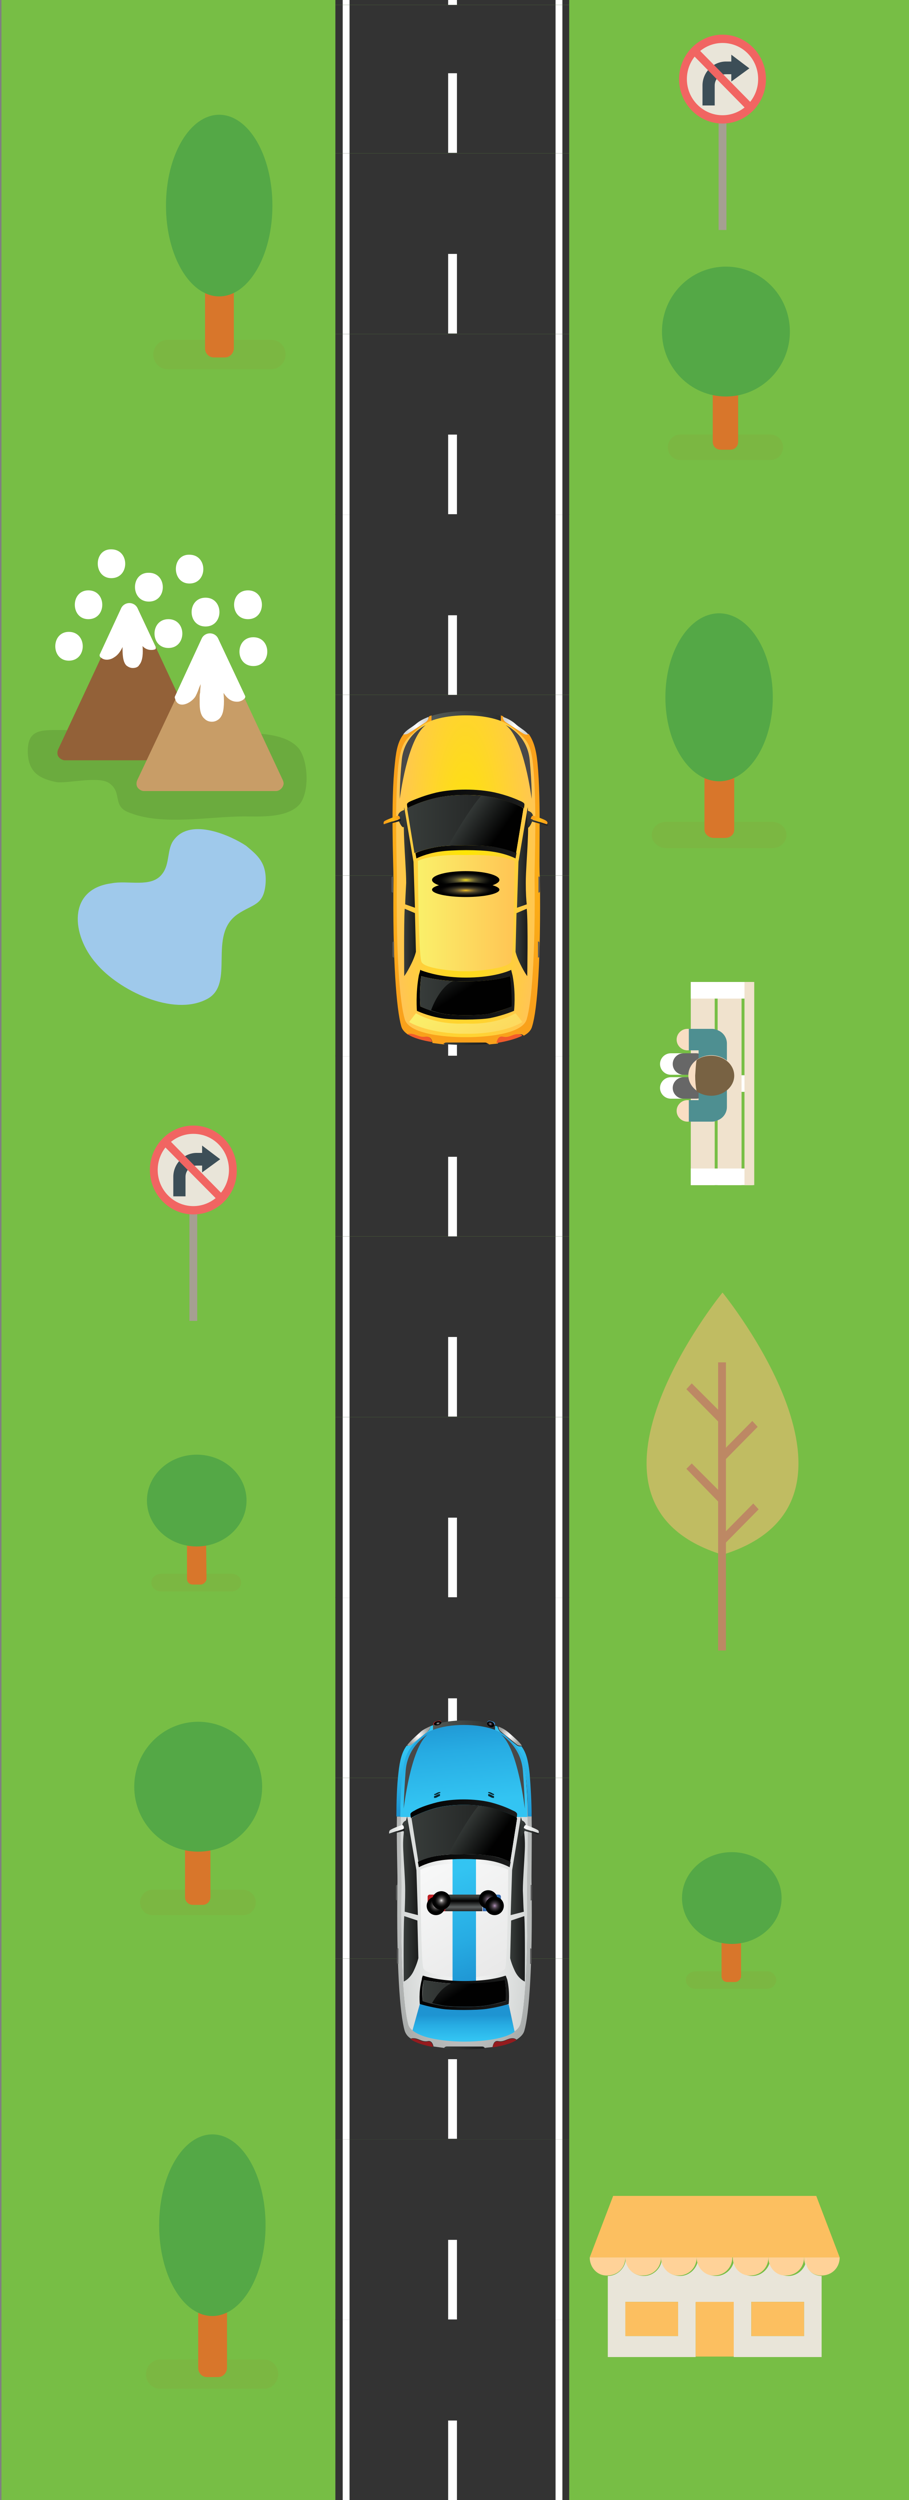 <?xml version="1.0" encoding="utf-8"?>
<!-- Generator: Adobe Illustrator 21.0.0, SVG Export Plug-In . SVG Version: 6.00 Build 0)  -->
<svg version="1.1" id="Layer_1" xmlns="http://www.w3.org/2000/svg" xmlns:xlink="http://www.w3.org/1999/xlink" x="0px" y="0px"
	 viewBox="0 0 186.2 512" style="enable-background:new 0 0 186.2 512;" xml:space="preserve">
<rect x="0" y="0" width="186.2" height="512" fill="#808080" stroke="none"/>
<style type="text/css">
	.st0{fill:#77BE45;}
	.st1{fill:#333333;}
	.st2{fill:#FFFFFF;}
	.st3{fill:#7BB742;}
	.st4{fill:#D8762B;}
	.st5{fill:#54A846;}
	.st6{fill:#F0E2CD;}
	.st7{fill:#676767;}
	.st8{fill:#4E8F91;}
	.st9{fill:#F9DEC3;}
	.st10{fill:#786243;}
	.st11{fill:#9FC9EB;}
	.st12{opacity:0.1;}
	.st13{fill:#936138;}
	.st14{fill:#C89D67;}
	.st15{fill:#A69F92;}
	.st16{fill:#E9E5D9;}
	.st17{fill:#F16562;}
	.st18{fill:#3C4E57;}
	.st19{fill:#FCBF60;}
	.st20{fill:#FFD298;}
	.st21{fill:#C0BC62;}
	.st22{fill:#BD8864;}
	.st23{fill:#EC2227;}
	.st24{fill:#3984C6;}
	.st25{fill:url(#SVGID_1_);}
	.st26{fill:url(#SVGID_2_);}
	.st27{fill:url(#SVGID_3_);}
	.st28{fill:url(#SVGID_4_);}
	.st29{fill:url(#SVGID_5_);}
	.st30{fill:url(#SVGID_6_);}
	.st31{fill:url(#SVGID_7_);}
	.st32{fill:url(#SVGID_8_);}
	.st33{fill:url(#SVGID_9_);}
	.st34{fill:url(#SVGID_10_);}
	.st35{fill:url(#SVGID_11_);}
	.st36{fill:url(#SVGID_12_);}
	.st37{fill:url(#SVGID_13_);}
	.st38{fill:url(#SVGID_14_);}
	.st39{fill:url(#SVGID_15_);}
	.st40{fill:url(#SVGID_16_);}
	.st41{fill:url(#SVGID_17_);}
	.st42{fill:url(#SVGID_18_);}
	.st43{fill:#941B1E;}
	.st44{fill:url(#SVGID_19_);}
	.st45{fill:url(#SVGID_20_);}
	.st46{fill:#484848;}
	.st47{fill:url(#SVGID_21_);}
	.st48{fill:url(#SVGID_22_);}
	.st49{fill:url(#SVGID_23_);}
	.st50{fill:url(#SVGID_24_);}
	.st51{fill:url(#SVGID_25_);}
	.st52{fill:url(#SVGID_26_);}
	.st53{fill:url(#SVGID_27_);}
	.st54{fill:#595A5A;}
	.st55{fill:url(#SVGID_28_);}
	.st56{fill:url(#SVGID_29_);}
	.st57{fill:#09252D;}
	.st58{fill:url(#SVGID_30_);}
	.st59{fill:url(#SVGID_31_);}
	.st60{fill:url(#SVGID_32_);}
	.st61{fill:url(#SVGID_33_);}
	.st62{fill:url(#SVGID_34_);}
	.st63{fill:url(#SVGID_35_);}
	.st64{fill:url(#SVGID_36_);}
	.st65{fill:url(#SVGID_37_);}
	.st66{fill:url(#SVGID_38_);}
	.st67{fill:url(#SVGID_39_);}
	.st68{fill:url(#SVGID_40_);}
	.st69{fill:url(#SVGID_41_);}
	.st70{fill:url(#SVGID_42_);}
	.st71{fill:url(#SVGID_43_);}
	.st72{fill:url(#SVGID_44_);}
	.st73{fill:url(#SVGID_45_);}
	.st74{fill:url(#SVGID_46_);}
	.st75{fill:url(#SVGID_47_);}
	.st76{fill:url(#SVGID_48_);}
	.st77{fill:url(#SVGID_49_);}
	.st78{fill:url(#SVGID_50_);}
	.st79{fill:url(#SVGID_51_);}
	.st80{fill:url(#SVGID_52_);}
	.st81{fill:url(#SVGID_53_);}
	.st82{fill:url(#SVGID_54_);}
	.st83{fill:#F15B2B;}
	.st84{fill:url(#SVGID_55_);}
	.st85{fill:url(#SVGID_56_);}
	.st86{fill:url(#SVGID_57_);}
	.st87{fill:url(#SVGID_58_);}
	.st88{fill:url(#SVGID_59_);}
	.st89{fill:url(#SVGID_60_);}
	.st90{fill:url(#SVGID_61_);}
	.st91{fill:url(#SVGID_62_);}
	.st92{fill:url(#SVGID_63_);}
	.st93{fill:url(#SVGID_64_);}
	.st94{fill:url(#SVGID_65_);}
	.st95{fill:#3C2517;}
	.st96{fill:#C87029;}
	.st97{fill:#FBB042;}
	.st98{fill:#674A3B;}
	.st99{fill:url(#SVGID_66_);}
	.st100{fill:url(#SVGID_67_);}
</style>
<g>
	
		<animateTransform  accumulate="none" additive="replace" attributeName="transform" calcMode="linear" dur="10s" fill="remove" repeatCount="indefinite" restart="always" type="translate" values="0 0 ; 0 512;">
		</animateTransform>
	<g>
		<rect x="0.3" y="-0.6" class="st0" width="186.7" height="512.6"/>
		<g>
			<g>
				<g>
					<g>
						<rect x="68.7" y="475" class="st1" width="47.9" height="37"/>
						<rect x="91.8" y="495.7" class="st2" width="1.8" height="16.3"/>
						<g>
							<rect x="70.2" y="475" class="st2" width="1.4" height="37"/>
							<rect x="113.8" y="475" class="st2" width="1.4" height="37"/>
						</g>
					</g>
					<g>
						<rect x="68.7" y="438.1" class="st1" width="47.9" height="37"/>
						<rect x="91.8" y="458.7" class="st2" width="1.8" height="16.3"/>
						<g>
							<rect x="70.2" y="438.1" class="st2" width="1.4" height="37"/>
							<rect x="113.8" y="438.1" class="st2" width="1.4" height="37"/>
						</g>
					</g>
					<g>
						<rect x="68.7" y="401.1" class="st1" width="47.9" height="37"/>
						<rect x="91.8" y="421.7" class="st2" width="1.8" height="16.3"/>
						<g>
							<rect x="70.2" y="401.1" class="st2" width="1.4" height="37"/>
							<rect x="113.8" y="401.1" class="st2" width="1.4" height="37"/>
						</g>
					</g>
					<g>
						<rect x="68.7" y="364.1" class="st1" width="47.9" height="37"/>
						<rect x="91.8" y="384.7" class="st2" width="1.8" height="16.3"/>
						<g>
							<rect x="70.2" y="364.1" class="st2" width="1.4" height="37"/>
							<rect x="113.8" y="364.1" class="st2" width="1.4" height="37"/>
						</g>
					</g>
					<g>
						<rect x="68.7" y="327.1" class="st1" width="47.9" height="37"/>
						<rect x="91.8" y="347.8" class="st2" width="1.8" height="16.3"/>
						<g>
							<rect x="70.2" y="327.1" class="st2" width="1.4" height="37"/>
							<rect x="113.8" y="327.1" class="st2" width="1.4" height="37"/>
						</g>
					</g>
					<g>
						<rect x="68.7" y="290.2" class="st1" width="47.9" height="37"/>
						<rect x="91.8" y="310.8" class="st2" width="1.8" height="16.3"/>
						<g>
							<rect x="70.2" y="290.2" class="st2" width="1.4" height="37"/>
							<rect x="113.8" y="290.2" class="st2" width="1.4" height="37"/>
						</g>
					</g>
					<g>
						<rect x="68.7" y="253.2" class="st1" width="47.9" height="37"/>
						<rect x="91.8" y="273.8" class="st2" width="1.8" height="16.3"/>
						<g>
							<rect x="70.2" y="253.2" class="st2" width="1.4" height="37"/>
							<rect x="113.8" y="253.2" class="st2" width="1.4" height="37"/>
						</g>
					</g>
					<g>
						<rect x="68.7" y="216.2" class="st1" width="47.9" height="37"/>
						<rect x="91.8" y="236.9" class="st2" width="1.8" height="16.3"/>
						<g>
							<rect x="70.2" y="216.2" class="st2" width="1.4" height="37"/>
							<rect x="113.8" y="216.2" class="st2" width="1.4" height="37"/>
						</g>
					</g>
					<g>
						<rect x="68.7" y="179.3" class="st1" width="47.9" height="37"/>
						<rect x="91.8" y="199.9" class="st2" width="1.8" height="16.3"/>
						<g>
							<rect x="70.2" y="179.3" class="st2" width="1.4" height="37"/>
							<rect x="113.8" y="179.3" class="st2" width="1.4" height="37"/>
						</g>
					</g>
					<g>
						<rect x="68.7" y="142.3" class="st1" width="47.9" height="37"/>
						<rect x="91.8" y="162.9" class="st2" width="1.8" height="16.3"/>
						<g>
							<rect x="70.2" y="142.3" class="st2" width="1.4" height="37"/>
							<rect x="113.8" y="142.3" class="st2" width="1.4" height="37"/>
						</g>
					</g>
					<g>
						<rect x="68.7" y="105.3" class="st1" width="47.9" height="37"/>
						<rect x="91.8" y="126" class="st2" width="1.8" height="16.3"/>
						<g>
							<rect x="70.2" y="105.3" class="st2" width="1.4" height="37"/>
							<rect x="113.8" y="105.3" class="st2" width="1.4" height="37"/>
						</g>
					</g>
					<g>
						<rect x="68.7" y="68.4" class="st1" width="47.9" height="37"/>
						<rect x="91.8" y="89" class="st2" width="1.8" height="16.3"/>
						<g>
							<rect x="70.2" y="68.4" class="st2" width="1.4" height="37"/>
							<rect x="113.8" y="68.4" class="st2" width="1.4" height="37"/>
						</g>
					</g>
					<g>
						<rect x="68.7" y="31.4" class="st1" width="47.9" height="37"/>
						<rect x="91.8" y="52" class="st2" width="1.8" height="16.3"/>
						<g>
							<rect x="70.2" y="31.4" class="st2" width="1.4" height="37"/>
							<rect x="113.8" y="31.4" class="st2" width="1.4" height="37"/>
						</g>
					</g>
					<g>
						<rect x="68.7" y="-5.6" class="st1" width="47.9" height="37"/>
						<rect x="91.8" y="15" class="st2" width="1.8" height="16.3"/>
						<g>
							<rect x="70.2" y="-5.6" class="st2" width="1.4" height="37"/>
							<rect x="113.8" y="-5.6" class="st2" width="1.4" height="37"/>
						</g>
					</g>
				</g>
			</g>
		</g>
		<g>
			<path class="st3" d="M159,405.5c0,1-0.9,1.8-2,1.8h-14.5c-1.1,0-2-0.8-2-1.8l0,0c0-1,0.9-1.8,2-1.8H157
				C158.1,403.6,159,404.5,159,405.5L159,405.5z"/>
			<path class="st4" d="M151.8,404.7c0,0.6-0.6,1.2-1.2,1.2H149c-0.7,0-1.2-0.5-1.2-1.2v-9.6c0-0.6,0.6-1.2,1.2-1.2h1.6
				c0.7,0,1.2,0.5,1.2,1.2V404.7z"/>
			<ellipse class="st5" cx="149.9" cy="388.7" rx="10.2" ry="9.4"/>
		</g>
		<g>
			<path class="st3" d="M161.1,171c0,1.5-1.3,2.7-3,2.7h-21.6c-1.6,0-3-1.2-3-2.7l0,0c0-1.5,1.3-2.7,3-2.7h21.6
				C159.8,168.3,161.1,169.5,161.1,171L161.1,171z"/>
			<path class="st4" d="M150.4,169.9c0,1-0.8,1.7-1.9,1.7h-2.3c-1,0-1.9-0.8-1.9-1.7v-14.4c0-1,0.8-1.7,1.9-1.7h2.3
				c1,0,1.9,0.8,1.9,1.7V169.9z"/>
			<ellipse class="st5" cx="147.3" cy="142.8" rx="11" ry="17.2"/>
		</g>
		<g>
			<path class="st3" d="M160.4,91.6c0,1.4-1.1,2.6-2.5,2.6h-18.6c-1.4,0-2.5-1.2-2.5-2.6l0,0c0-1.4,1.1-2.6,2.5-2.6h18.6
				C159.3,89,160.4,90.2,160.4,91.6L160.4,91.6z"/>
			<path class="st4" d="M151.2,90.5c0,0.9-0.7,1.6-1.6,1.6h-2c-0.9,0-1.6-0.7-1.6-1.6V76.9c0-0.9,0.7-1.6,1.6-1.6h2
				c0.9,0,1.6,0.7,1.6,1.6V90.5z"/>
			<ellipse class="st5" cx="148.7" cy="67.9" rx="13.1" ry="13.3"/>
		</g>
		<g>
			<path class="st3" d="M57,486.2c0,1.6-1.3,3-2.9,3H32.8c-1.6,0-2.9-1.3-2.9-3l0,0c0-1.6,1.3-3,2.9-3h21.3
				C55.7,483.2,57,484.6,57,486.2L57,486.2z"/>
			<path class="st4" d="M46.5,484.9c0,1-0.8,1.9-1.8,1.9h-2.3c-1,0-1.8-0.8-1.8-1.9v-15.6c0-1,0.8-1.9,1.8-1.9h2.3
				c1,0,1.8,0.8,1.8,1.9V484.9z"/>
			<ellipse class="st5" cx="43.5" cy="455.7" rx="10.9" ry="18.6"/>
		</g>
		<g>
			<path class="st3" d="M49.4,324.1c0,1-0.9,1.8-2,1.8H33c-1.1,0-2-0.8-2-1.8l0,0c0-1,0.9-1.8,2-1.8h14.5
				C48.6,322.3,49.4,323.1,49.4,324.1L49.4,324.1z"/>
			<path class="st4" d="M42.3,323.3c0,0.6-0.6,1.2-1.2,1.2h-1.6c-0.7,0-1.2-0.5-1.2-1.2v-9.6c0-0.6,0.6-1.2,1.2-1.2H41
				c0.7,0,1.2,0.5,1.2,1.2L42.3,323.3L42.3,323.3z"/>
			<ellipse class="st5" cx="40.3" cy="307.3" rx="10.2" ry="9.4"/>
		</g>
		<g>
			<path class="st3" d="M52.4,389.6c0,1.4-1.1,2.6-2.5,2.6H31.2c-1.4,0-2.5-1.2-2.5-2.6l0,0c0-1.4,1.1-2.6,2.5-2.6h18.6
				C51.2,387,52.4,388.2,52.4,389.6L52.4,389.6z"/>
			<path class="st4" d="M43.1,388.5c0,0.9-0.7,1.6-1.6,1.6h-2c-0.9,0-1.6-0.7-1.6-1.6v-13.6c0-0.9,0.7-1.6,1.6-1.6h2
				c0.9,0,1.6,0.7,1.6,1.6V388.5z"/>
			<ellipse class="st5" cx="40.6" cy="365.9" rx="13.1" ry="13.3"/>
		</g>
		<g>
			<path class="st3" d="M58.5,72.6c0,1.6-1.3,3-2.9,3H34.3c-1.6,0-2.9-1.3-2.9-3l0,0c0-1.6,1.3-3,2.9-3h21.3
				C57.2,69.6,58.5,70.9,58.5,72.6L58.5,72.6z"/>
			<path class="st4" d="M47.9,71.3c0,1-0.8,1.9-1.8,1.9h-2.3c-1,0-1.8-0.8-1.8-1.9V55.7c0-1,0.8-1.9,1.8-1.9h2.3
				c1,0,1.8,0.8,1.8,1.9V71.3z"/>
			<ellipse class="st5" cx="44.9" cy="42.1" rx="10.9" ry="18.6"/>
		</g>
		<g>
			<rect x="141.5" y="220.2" class="st2" width="12.7" height="3.4"/>
			<rect x="141.5" y="201.1" class="st6" width="4.9" height="41.6"/>
			<rect x="147" y="201.1" class="st6" width="4.9" height="41.6"/>
			<rect x="141.5" y="201.1" class="st2" width="12.7" height="3.4"/>
			<rect x="141.5" y="239.3" class="st2" width="12.7" height="3.4"/>
			<rect x="152.5" y="201.1" class="st6" width="2" height="41.6"/>
		</g>
		<g>
			<path class="st2" d="M142.2,222.8L142.2,222.8c0-1.2-1-2.2-2.2-2.2h-2.6c-1.2,0-2.2,1-2.2,2.2l0,0c0,1.2,1,2.2,2.2,2.2h2.6
				C141.2,225,142.2,224,142.2,222.8z"/>
			<path class="st2" d="M142.2,217.9L142.2,217.9c0-1.2-1-2.2-2.2-2.2h-2.6c-1.2,0-2.2,1-2.2,2.2l0,0c0,1.2,1,2.2,2.2,2.2h2.6
				C141.2,220.1,142.2,219.1,142.2,217.9z"/>
			<path class="st7" d="M144.8,222.8L144.8,222.8c0-1.2-1-2.2-2.2-2.2H140c-1.2,0-2.2,1-2.2,2.2l0,0c0,1.2,1,2.2,2.2,2.2h2.6
				C143.9,225,144.8,224,144.8,222.8z"/>
			<path class="st7" d="M144.8,217.9L144.8,217.9c0-1.2-1-2.2-2.2-2.2H140c-1.2,0-2.2,1-2.2,2.2l0,0c0,1.2,1,2.2,2.2,2.2h2.6
				C143.9,220.1,144.8,219.1,144.8,217.9z"/>
			<path class="st8" d="M143.1,226.7v-13c0-1.6,1.3-2.9,2.9-2.9l0,0c1.6,0,2.9,1.3,2.9,2.9v13c0,1.6-1.3,2.9-2.9,2.9l0,0
				C144.4,229.7,143.1,228.3,143.1,226.7z"/>
			<path class="st9" d="M146,227.5L146,227.5c0-1.2-1-2.2-2.2-2.2h-3c-1.2,0-2.2,1-2.2,2.2l0,0c0,1.2,1,2.2,2.2,2.2h3
				C145,229.7,146,228.7,146,227.5z"/>
			<ellipse class="st9" cx="145.7" cy="220.2" rx="4.7" ry="4.1"/>
			<path class="st10" d="M142.7,217.1c0.8-0.6,1.8-0.9,3-0.9c2.6,0,4.7,1.8,4.7,4.1c0,2.2-2.1,4.1-4.7,4.1c-1.1,0-2.1-0.3-3-0.9
				c-0.2-1-0.3-2.1-0.3-3.2C142.5,219.1,142.5,218,142.7,217.1z"/>
			<path class="st8" d="M148.1,227.5L148.1,227.5c0-1.2-1-2.2-2.2-2.2h-4.8v4.4h4.8C147.1,229.7,148.1,228.7,148.1,227.5z"/>
			<path class="st9" d="M146,212.9L146,212.9c0-1.2-1-2.2-2.2-2.2h-3c-1.2,0-2.2,1-2.2,2.2l0,0c0,1.2,1,2.2,2.2,2.2h3
				C145,215.1,146,214.1,146,212.9z"/>
			<path class="st8" d="M148.1,212.9L148.1,212.9c0-1.2-1-2.2-2.2-2.2h-4.8v4.4h4.8C147.1,215.1,148.1,214.1,148.1,212.9z"/>
		</g>
		<g>
			<g>
				<path class="st11" d="M50.4,173.2c-3-2-11.2-5.8-14.7-1.3c-1.6,1.9-0.8,5-2.5,7.1c-2.2,2.9-7,1.2-10.4,1.9
					c-9,1.2-8.2,10.6-3.1,16.4c4.5,5.4,15.7,11,22.7,7.3c5.9-3.1,0-13.1,6.3-17.4c3.1-2.1,5.3-1.7,5.7-6.2
					C54.7,176.7,52.8,175.2,50.4,173.2"/>
			</g>
			<g>
				<g>
					<g>
						<g>
							<path class="st2" d="M14.1,135.3c3.8,0,3.8-5.9,0-5.9C10.4,129.4,10.4,135.3,14.1,135.3L14.1,135.3z"/>
						</g>
					</g>
					<g>
						<g>
							<path class="st2" d="M34.5,132.7c3.8,0,3.8-5.9,0-5.9C30.7,126.8,30.7,132.7,34.5,132.7L34.5,132.7z"/>
						</g>
					</g>
					<g>
						<g>
							<path class="st2" d="M30.5,123.2c3.8,0,3.8-5.9,0-5.9C26.7,117.2,26.7,123.2,30.5,123.2L30.5,123.2z"/>
						</g>
					</g>
					<g>
						<g>
							<path class="st2" d="M18.1,126.8c3.8,0,3.8-5.9,0-5.9C14.4,120.9,14.4,126.8,18.1,126.8L18.1,126.8z"/>
						</g>
					</g>
					<g>
						<g>
							<path class="st2" d="M51.9,136.4c3.8,0,3.8-5.9,0-5.9C48.1,130.5,48.1,136.4,51.9,136.4L51.9,136.4z"/>
						</g>
					</g>
					<g>
						<g>
							<path class="st2" d="M42.1,128.3c3.8,0,3.8-5.9,0-5.9S38.3,128.3,42.1,128.3L42.1,128.3z"/>
						</g>
					</g>
					<g>
						<g>
							<path class="st2" d="M22.8,118.4c3.8,0,3.8-5.9,0-5.9C19.1,112.4,19.1,118.4,22.8,118.4L22.8,118.4z"/>
						</g>
					</g>
					<g>
						<g>
							<path class="st2" d="M38.8,119.5c3.8,0,3.8-5.9,0-5.9C35.1,113.5,35.1,119.5,38.8,119.5L38.8,119.5z"/>
						</g>
					</g>
					<g>
						<g>
							<path class="st2" d="M50.8,126.8c3.8,0,3.8-5.9,0-5.9S47,126.8,50.8,126.8L50.8,126.8z"/>
						</g>
					</g>
				</g>
				<g class="st12">
					<path d="M38.4,151.2c-8.6,0.2-17.2-1.7-25.8-1.7c-4.3,0-7.1-0.2-6.9,4.8c0.2,3.9,2.4,5.2,6,5.9c2.6,0.2,8.6-1.3,10.7,0.2
						c2.8,2,0.4,4.8,4.3,6.1c6.7,2.6,16.3,0.7,23.2,0.7c3.2,0,8.8,0.4,11.4-2.4c2.1-2.4,1.9-8.7,0-11.4c-4.1-5.2-17.4-2.6-23.4-2.6"
						/>
				</g>
				<g>
					<g>
						<g>
							<path class="st13" d="M40.2,155.7L40.2,155.7H13.3c-0.5,0-1-0.3-1.3-0.7s-0.3-1-0.1-1.5l13.5-28.9c0.2-0.5,0.8-0.9,1.4-0.9
								s1.1,0.3,1.4,0.9l13.4,28.7c0.1,0.2,0.2,0.5,0.2,0.8C41.7,155.1,41,155.7,40.2,155.7z"/>
						</g>
						<g>
							<g>
								<path class="st2" d="M27.2,136.8L27.2,136.8c-0.5,0-0.9-0.2-1.3-0.5c-0.8-0.8-0.8-2.5-0.8-3.8c-0.4,0.9-1,1.7-1.7,2.1
									c-0.4,0.3-1,0.5-1.5,0.5l0,0c-0.6,0-1-0.2-1.4-0.6c-0.1-0.1-0.1-0.3-0.1-0.4l4.4-9.5c0.3-0.7,1-1.1,1.7-1.1s1.4,0.4,1.7,1.1
									l3.7,7.9c0,0.1,0,0.2,0,0.3s-0.1,0.2-0.2,0.2c-0.3,0.1-0.5,0.1-0.8,0.1c-0.6,0-1.3-0.3-1.7-0.8c0.1,1.3,0.1,3-0.7,3.9
									C28.3,136.6,27.8,136.8,27.2,136.8z"/>
							</g>
						</g>
					</g>
					<g>
						<g>
							<path class="st14" d="M56.5,162L56.5,162h-27c-0.5,0-1-0.3-1.3-0.7s-0.3-1-0.1-1.5L41.7,131c0.2-0.5,0.8-0.9,1.4-0.9
								c0.6,0,1.1,0.3,1.4,0.9l13.4,28.7c0.1,0.2,0.2,0.5,0.2,0.8C58,161.3,57.3,162,56.5,162z"/>
						</g>
						<g>
							<g>
								<path class="st2" d="M43.4,147.8c-0.6,0-1.1-0.2-1.5-0.6c-1.1-0.9-1-2.8-1-4V143c0-0.4,0-0.8,0.1-1.2c0-0.6,0.1-1.1,0.1-1.7
									c-0.1,0.2-0.2,0.5-0.3,0.7c-0.2,0.6-0.4,1.1-0.7,1.7c-0.4,0.8-1.7,1.8-2.8,1.8l0,0c-0.7,0-1.2-0.4-1.4-1.1
									c0-0.1-0.1-0.2-0.1-0.3s0-0.2,0-0.2l5.5-11.9c0.3-0.7,1-1.1,1.7-1.1s1.4,0.4,1.7,1.1l5.5,11.7c0.1,0.1,0,0.3,0,0.4
									c-0.2,0.3-0.6,0.6-1,0.7c-0.2,0.1-0.5,0.1-0.7,0.1c-1.2,0-2.1-0.8-2.7-1.8c0,0.1,0,0.1,0,0.2c0.1,1,0.1,2,0,2.9
									c-0.1,1-0.4,1.8-1,2.3C44.4,147.6,44,147.8,43.4,147.8z"/>
							</g>
						</g>
					</g>
				</g>
			</g>
		</g>
		<g id="XMLID_1152_">
			<g id="XMLID_1169_">
				<rect id="XMLID_1170_" x="147.2" y="24.5" class="st15" width="1.6" height="22.6"/>
			</g>
			<g id="XMLID_1164_">
				<ellipse id="XMLID_1168_" class="st16" cx="148" cy="16.2" rx="8.1" ry="8.3"/>
				<path id="XMLID_1165_" class="st17" d="M148,25.3c-4.9,0-8.9-4.1-8.9-9.1s4-9.1,8.9-9.1s8.9,4.1,8.9,9.1S152.9,25.3,148,25.3z
					 M148,8.8c-4,0-7.3,3.3-7.3,7.4s3.3,7.4,7.3,7.4s7.3-3.3,7.3-7.4S152.1,8.8,148,8.8z"/>
			</g>
			<g id="XMLID_1155_">
				<g id="XMLID_1158_">
					<g id="XMLID_1162_">
						<path id="XMLID_1163_" class="st18" d="M146.4,21.6h-2.5v-4.1c0-2.7,2.2-4.9,4.8-4.9h1.8v2.6h-1.8c-1.3,0-2.3,1-2.3,2.3V21.6z
							"/>
					</g>
					<g id="XMLID_1159_">
						<g id="XMLID_1160_">
							<polygon id="XMLID_1161_" class="st18" points="150.4,14.1 150.6,14 150.4,13.8 							"/>
						</g>
					</g>
				</g>
				<g id="XMLID_1156_">
					<polygon id="XMLID_1157_" class="st18" points="149.8,11.2 153.5,14 149.8,16.7 					"/>
				</g>
			</g>
			<g id="XMLID_1153_">
				<polygon id="XMLID_1154_" class="st17" points="141.7,11 142.8,9.8 154.3,21.5 153.2,22.7 				"/>
			</g>
		</g>
		<g id="XMLID_1_">
			<g id="XMLID_18_">
				<rect id="XMLID_19_" x="38.8" y="247.9" class="st15" width="1.6" height="22.6"/>
			</g>
			<g id="XMLID_13_">
				<ellipse id="XMLID_17_" class="st16" cx="39.6" cy="239.6" rx="8.1" ry="8.3"/>
				<path id="XMLID_14_" class="st17" d="M39.6,248.7c-4.9,0-8.9-4.1-8.9-9.1s4-9.1,8.9-9.1s8.9,4.1,8.9,9.1
					C48.6,244.6,44.6,248.7,39.6,248.7z M39.6,232.2c-4,0-7.3,3.3-7.3,7.4s3.3,7.4,7.3,7.4s7.3-3.3,7.3-7.4S43.7,232.2,39.6,232.2z"
					/>
			</g>
			<g id="XMLID_4_">
				<g id="XMLID_7_">
					<g id="XMLID_11_">
						<path id="XMLID_12_" class="st18" d="M38,245h-2.5v-4c0-2.7,2.2-4.9,4.8-4.9h1.8v2.6h-1.8c-1.3,0-2.3,1-2.3,2.3
							C38,241,38,245,38,245z"/>
					</g>
					<g id="XMLID_8_">
						<g id="XMLID_9_">
							<polygon id="XMLID_10_" class="st18" points="42,237.5 42.3,237.4 42,237.2 							"/>
						</g>
					</g>
				</g>
				<g id="XMLID_5_">
					<polygon id="XMLID_6_" class="st18" points="41.4,234.6 45.1,237.4 41.4,240.1 					"/>
				</g>
			</g>
			<g id="XMLID_2_">
				<polygon id="XMLID_3_" class="st17" points="33.3,234.4 34.4,233.2 45.9,244.9 44.8,246 				"/>
			</g>
		</g>
		<g id="XMLID_20_">
			<g>
				<polygon class="st19" points="167.2,449.7 172,462.3 164.7,462.3 157.4,462.3 150.1,462.3 142.7,462.3 135.4,462.3 128.1,462.3 
					120.8,462.3 125.6,449.7 				"/>
				<path class="st20" d="M164.7,462.3h7.3c0,2.1-1.6,3.7-3.7,3.7C166.3,466.1,164.7,464.4,164.7,462.3z"/>
				<path class="st16" d="M168.3,466.1v16.6h-18v-11.2h-7.8v11.2h-18v-16.6c2,0,3.7-1.7,3.7-3.7c0,2.1,1.6,3.7,3.7,3.7
					c2,0,3.7-1.7,3.7-3.7c0,2.1,1.6,3.7,3.7,3.7c2,0,3.7-1.7,3.7-3.7c0,2.1,1.6,3.7,3.7,3.7c2,0,3.7-1.7,3.7-3.7
					c0,2.1,1.6,3.7,3.7,3.7c2,0,3.7-1.7,3.7-3.7c0,2.1,1.6,3.7,3.7,3.7c2,0,3.7-1.7,3.7-3.7C164.7,464.4,166.3,466.1,168.3,466.1z
					 M164.7,478.4v-7h-10.8v7H164.7z M138.9,478.4v-7h-10.8v7H138.9z"/>
				<rect x="153.9" y="471.4" class="st19" width="10.8" height="7"/>
				<path class="st20" d="M157.4,462.3h7.3c0,2.1-1.6,3.7-3.7,3.7C159,466.1,157.4,464.4,157.4,462.3z"/>
				<path class="st20" d="M150.1,462.3h7.3c0,2.1-1.6,3.7-3.7,3.7C151.7,466.1,150.1,464.4,150.1,462.3z"/>
				<rect x="142.5" y="471.4" class="st19" width="7.8" height="11.2"/>
				<path class="st20" d="M142.7,462.3h7.3c0,2.1-1.6,3.7-3.7,3.7C144.4,466.1,142.7,464.4,142.7,462.3z"/>
				<path class="st20" d="M135.4,462.3h7.3c0,2.1-1.6,3.7-3.7,3.7C137.1,466.1,135.4,464.4,135.4,462.3z"/>
				<rect x="128.1" y="471.4" class="st19" width="10.8" height="7"/>
				<path class="st20" d="M128.1,462.3h7.3c0,2.1-1.6,3.7-3.7,3.7C129.7,466.1,128.1,464.4,128.1,462.3z"/>
				<path class="st20" d="M120.8,462.3h7.3c0,2.1-1.6,3.7-3.7,3.7C122.4,466.1,120.8,464.4,120.8,462.3z"/>
			</g>
		</g>
		<g>
			<path class="st21" d="M148,318.4c35-10.8,0-53.7,0-53.7S113,307.6,148,318.4z"/>
			<g>
				<rect x="147.1" y="279" class="st22" width="1.6" height="59"/>
			</g>
			<g>
				<polygon class="st22" points="147.3,315 154.3,307.9 155.4,309.1 148.5,316.1 				"/>
			</g>
			<g>
				<polygon class="st22" points="140.6,300.8 141.7,299.7 148.5,306.5 147.3,307.7 				"/>
			</g>
			<g>
				<polygon class="st22" points="140.6,284.5 141.7,283.3 148.5,290.1 147.3,291.3 				"/>
			</g>
			<g>
				<polygon class="st22" points="147.3,297.9 154.1,291 155.2,292.2 148.5,299 				"/>
			</g>
		</g>
	</g>
	<g>
		<rect x="0.3" y="-511.6" class="st0" width="186.7" height="512.6"/>
		<g>
			<g>
				<g>
					<g>
						<rect x="68.7" y="-36" class="st1" width="47.9" height="37"/>
						<rect x="91.8" y="-15.3" class="st2" width="1.8" height="16.3"/>
						<g>
							<rect x="70.2" y="-36" class="st2" width="1.4" height="37"/>
							<rect x="113.8" y="-36" class="st2" width="1.4" height="37"/>
						</g>
					</g>
					<g>
						<rect x="68.7" y="-72.9" class="st1" width="47.9" height="37"/>
						<rect x="91.8" y="-52.3" class="st2" width="1.8" height="16.3"/>
						<g>
							<rect x="70.2" y="-72.9" class="st2" width="1.4" height="37"/>
							<rect x="113.8" y="-72.9" class="st2" width="1.4" height="37"/>
						</g>
					</g>
					<g>
						<rect x="68.7" y="-109.9" class="st1" width="47.9" height="37"/>
						<rect x="91.8" y="-89.3" class="st2" width="1.8" height="16.3"/>
						<g>
							<rect x="70.2" y="-109.9" class="st2" width="1.4" height="37"/>
							<rect x="113.8" y="-109.9" class="st2" width="1.4" height="37"/>
						</g>
					</g>
					<g>
						<rect x="68.7" y="-146.9" class="st1" width="47.9" height="37"/>
						<rect x="91.8" y="-126.3" class="st2" width="1.8" height="16.3"/>
						<g>
							<rect x="70.2" y="-146.9" class="st2" width="1.4" height="37"/>
							<rect x="113.8" y="-146.9" class="st2" width="1.4" height="37"/>
						</g>
					</g>
					<g>
						<rect x="68.7" y="-183.9" class="st1" width="47.9" height="37"/>
						<rect x="91.8" y="-163.2" class="st2" width="1.8" height="16.3"/>
						<g>
							<rect x="70.2" y="-183.9" class="st2" width="1.4" height="37"/>
							<rect x="113.8" y="-183.9" class="st2" width="1.4" height="37"/>
						</g>
					</g>
					<g>
						<rect x="68.7" y="-220.8" class="st1" width="47.9" height="37"/>
						<rect x="91.8" y="-200.2" class="st2" width="1.8" height="16.3"/>
						<g>
							<rect x="70.2" y="-220.8" class="st2" width="1.4" height="37"/>
							<rect x="113.8" y="-220.8" class="st2" width="1.4" height="37"/>
						</g>
					</g>
					<g>
						<rect x="68.7" y="-257.8" class="st1" width="47.9" height="37"/>
						<rect x="91.8" y="-237.2" class="st2" width="1.8" height="16.3"/>
						<g>
							<rect x="70.2" y="-257.8" class="st2" width="1.4" height="37"/>
							<rect x="113.8" y="-257.8" class="st2" width="1.4" height="37"/>
						</g>
					</g>
					<g>
						<rect x="68.7" y="-294.8" class="st1" width="47.9" height="37"/>
						<rect x="91.8" y="-274.1" class="st2" width="1.8" height="16.3"/>
						<g>
							<rect x="70.2" y="-294.8" class="st2" width="1.4" height="37"/>
							<rect x="113.8" y="-294.8" class="st2" width="1.4" height="37"/>
						</g>
					</g>
					<g>
						<rect x="68.7" y="-331.7" class="st1" width="47.9" height="37"/>
						<rect x="91.8" y="-311.1" class="st2" width="1.8" height="16.3"/>
						<g>
							<rect x="70.2" y="-331.7" class="st2" width="1.4" height="37"/>
							<rect x="113.8" y="-331.7" class="st2" width="1.4" height="37"/>
						</g>
					</g>
					<g>
						<rect x="68.7" y="-368.7" class="st1" width="47.9" height="37"/>
						<rect x="91.8" y="-348.1" class="st2" width="1.8" height="16.3"/>
						<g>
							<rect x="70.2" y="-368.7" class="st2" width="1.4" height="37"/>
							<rect x="113.8" y="-368.7" class="st2" width="1.4" height="37"/>
						</g>
					</g>
					<g>
						<rect x="68.7" y="-405.7" class="st1" width="47.9" height="37"/>
						<rect x="91.8" y="-385" class="st2" width="1.8" height="16.3"/>
						<g>
							<rect x="70.2" y="-405.7" class="st2" width="1.4" height="37"/>
							<rect x="113.8" y="-405.7" class="st2" width="1.4" height="37"/>
						</g>
					</g>
					<g>
						<rect x="68.7" y="-442.6" class="st1" width="47.9" height="37"/>
						<rect x="91.8" y="-422" class="st2" width="1.8" height="16.3"/>
						<g>
							<rect x="70.2" y="-442.6" class="st2" width="1.4" height="37"/>
							<rect x="113.8" y="-442.6" class="st2" width="1.4" height="37"/>
						</g>
					</g>
					<g>
						<rect x="68.7" y="-479.6" class="st1" width="47.9" height="37"/>
						<rect x="91.8" y="-459" class="st2" width="1.8" height="16.3"/>
						<g>
							<rect x="70.2" y="-479.6" class="st2" width="1.4" height="37"/>
							<rect x="113.8" y="-479.6" class="st2" width="1.4" height="37"/>
						</g>
					</g>
					<g>
						<rect x="68.7" y="-516.6" class="st1" width="47.9" height="37"/>
						<rect x="91.8" y="-496" class="st2" width="1.8" height="16.3"/>
						<g>
							<rect x="70.2" y="-516.6" class="st2" width="1.4" height="37"/>
							<rect x="113.8" y="-516.6" class="st2" width="1.4" height="37"/>
						</g>
					</g>
				</g>
			</g>
		</g>
		<g>
			<path class="st3" d="M159-105.5c0,1-0.9,1.8-2,1.8h-14.5c-1.1,0-2-0.8-2-1.8l0,0c0-1,0.9-1.8,2-1.8H157
				C158.1-107.4,159-106.5,159-105.5L159-105.5z"/>
			<path class="st4" d="M151.8-106.3c0,0.6-0.6,1.2-1.2,1.2H149c-0.7,0-1.2-0.5-1.2-1.2v-9.6c0-0.6,0.6-1.2,1.2-1.2h1.6
				c0.7,0,1.2,0.5,1.2,1.2V-106.3z"/>
			<ellipse class="st5" cx="149.9" cy="-122.3" rx="10.2" ry="9.4"/>
		</g>
		<g>
			<path class="st3" d="M161.1-340c0,1.5-1.3,2.7-3,2.7h-21.6c-1.6,0-3-1.2-3-2.7l0,0c0-1.5,1.3-2.7,3-2.7h21.6
				C159.8-342.7,161.1-341.5,161.1-340L161.1-340z"/>
			<path class="st4" d="M150.4-341.1c0,1-0.8,1.7-1.9,1.7h-2.3c-1,0-1.9-0.8-1.9-1.7v-14.4c0-1,0.8-1.7,1.9-1.7h2.3
				c1,0,1.9,0.8,1.9,1.7V-341.1z"/>
			<ellipse class="st5" cx="147.3" cy="-368.2" rx="11" ry="17.2"/>
		</g>
		<g>
			<path class="st3" d="M160.4-419.4c0,1.4-1.1,2.6-2.5,2.6h-18.6c-1.4,0-2.5-1.2-2.5-2.6l0,0c0-1.4,1.1-2.6,2.5-2.6h18.6
				C159.3-422,160.4-420.8,160.4-419.4L160.4-419.4z"/>
			<path class="st4" d="M151.2-420.5c0,0.9-0.7,1.6-1.6,1.6h-2c-0.9,0-1.6-0.7-1.6-1.6v-13.6c0-0.9,0.7-1.6,1.6-1.6h2
				c0.9,0,1.6,0.7,1.6,1.6V-420.5z"/>
			<ellipse class="st5" cx="148.7" cy="-443.1" rx="13.1" ry="13.3"/>
		</g>
		<g>
			<path class="st3" d="M57-24.8c0,1.6-1.3,3-2.9,3H32.8c-1.6,0-2.9-1.3-2.9-3l0,0c0-1.6,1.3-3,2.9-3h21.3
				C55.7-27.8,57-26.4,57-24.8L57-24.8z"/>
			<path class="st4" d="M46.5-26.1c0,1-0.8,1.9-1.8,1.9h-2.3c-1,0-1.8-0.8-1.8-1.9v-15.6c0-1,0.8-1.9,1.8-1.9h2.3
				c1,0,1.8,0.8,1.8,1.9V-26.1z"/>
			<ellipse class="st5" cx="43.5" cy="-55.3" rx="10.9" ry="18.6"/>
		</g>
		<g>
			<path class="st3" d="M49.4-186.9c0,1-0.9,1.8-2,1.8H33c-1.1,0-2-0.8-2-1.8l0,0c0-1,0.9-1.8,2-1.8h14.5
				C48.6-188.7,49.4-187.9,49.4-186.9L49.4-186.9z"/>
			<path class="st4" d="M42.3-187.7c0,0.6-0.6,1.2-1.2,1.2h-1.6c-0.7,0-1.2-0.5-1.2-1.2v-9.6c0-0.6,0.6-1.2,1.2-1.2H41
				c0.7,0,1.2,0.5,1.2,1.2L42.3-187.7L42.3-187.7z"/>
			<ellipse class="st5" cx="40.3" cy="-203.7" rx="10.2" ry="9.4"/>
		</g>
		<g>
			<path class="st3" d="M52.4-121.4c0,1.4-1.1,2.6-2.5,2.6H31.2c-1.4,0-2.5-1.2-2.5-2.6l0,0c0-1.4,1.1-2.6,2.5-2.6h18.6
				C51.2-124,52.4-122.8,52.4-121.4L52.4-121.4z"/>
			<path class="st4" d="M43.1-122.5c0,0.9-0.7,1.6-1.6,1.6h-2c-0.9,0-1.6-0.7-1.6-1.6v-13.6c0-0.9,0.7-1.6,1.6-1.6h2
				c0.9,0,1.6,0.7,1.6,1.6V-122.5z"/>
			<ellipse class="st5" cx="40.6" cy="-145.1" rx="13.1" ry="13.3"/>
		</g>
		<g>
			<path class="st3" d="M58.5-438.4c0,1.6-1.3,3-2.9,3H34.3c-1.6,0-2.9-1.3-2.9-3l0,0c0-1.6,1.3-3,2.9-3h21.3
				C57.2-441.4,58.5-440.1,58.5-438.4L58.5-438.4z"/>
			<path class="st4" d="M47.9-439.7c0,1-0.8,1.9-1.8,1.9h-2.3c-1,0-1.8-0.8-1.8-1.9v-15.6c0-1,0.8-1.9,1.8-1.9h2.3
				c1,0,1.8,0.8,1.8,1.9V-439.7z"/>
			<ellipse class="st5" cx="44.9" cy="-468.9" rx="10.9" ry="18.6"/>
		</g>
		<g>
			<rect x="141.5" y="-290.8" class="st2" width="12.7" height="3.4"/>
			<rect x="141.5" y="-309.9" class="st6" width="4.9" height="41.6"/>
			<rect x="147" y="-309.9" class="st6" width="4.9" height="41.6"/>
			<rect x="141.5" y="-309.9" class="st2" width="12.7" height="3.4"/>
			<rect x="141.5" y="-271.7" class="st2" width="12.7" height="3.4"/>
			<rect x="152.5" y="-309.9" class="st6" width="2" height="41.6"/>
		</g>
		<g>
			<path class="st2" d="M142.2-288.2L142.2-288.2c0-1.2-1-2.2-2.2-2.2h-2.6c-1.2,0-2.2,1-2.2,2.2l0,0c0,1.2,1,2.2,2.2,2.2h2.6
				C141.2-286,142.2-287,142.2-288.2z"/>
			<path class="st2" d="M142.2-293.1L142.2-293.1c0-1.2-1-2.2-2.2-2.2h-2.6c-1.2,0-2.2,1-2.2,2.2l0,0c0,1.2,1,2.2,2.2,2.2h2.6
				C141.2-290.9,142.2-291.9,142.2-293.1z"/>
			<path class="st7" d="M144.8-288.2L144.8-288.2c0-1.2-1-2.2-2.2-2.2H140c-1.2,0-2.2,1-2.2,2.2l0,0c0,1.2,1,2.2,2.2,2.2h2.6
				C143.9-286,144.8-287,144.8-288.2z"/>
			<path class="st7" d="M144.8-293.1L144.8-293.1c0-1.2-1-2.2-2.2-2.2H140c-1.2,0-2.2,1-2.2,2.2l0,0c0,1.2,1,2.2,2.2,2.2h2.6
				C143.9-290.9,144.8-291.9,144.8-293.1z"/>
			<path class="st8" d="M143.1-284.3v-13c0-1.6,1.3-2.9,2.9-2.9l0,0c1.6,0,2.9,1.3,2.9,2.9v13c0,1.6-1.3,2.9-2.9,2.9l0,0
				C144.4-281.3,143.1-282.7,143.1-284.3z"/>
			<path class="st9" d="M146-283.5L146-283.5c0-1.2-1-2.2-2.2-2.2h-3c-1.2,0-2.2,1-2.2,2.2l0,0c0,1.2,1,2.2,2.2,2.2h3
				C145-281.3,146-282.3,146-283.5z"/>
			<ellipse class="st9" cx="145.7" cy="-290.8" rx="4.7" ry="4.1"/>
			<path class="st10" d="M142.7-293.9c0.8-0.6,1.8-0.9,3-0.9c2.6,0,4.7,1.8,4.7,4.1c0,2.2-2.1,4.1-4.7,4.1c-1.1,0-2.1-0.3-3-0.9
				c-0.2-1-0.3-2.1-0.3-3.2C142.5-291.9,142.5-293,142.7-293.9z"/>
			<path class="st8" d="M148.1-283.5L148.1-283.5c0-1.2-1-2.2-2.2-2.2h-4.8v4.4h4.8C147.1-281.3,148.1-282.3,148.1-283.5z"/>
			<path class="st9" d="M146-298.1L146-298.1c0-1.2-1-2.2-2.2-2.2h-3c-1.2,0-2.2,1-2.2,2.2l0,0c0,1.2,1,2.2,2.2,2.2h3
				C145-295.9,146-296.9,146-298.1z"/>
			<path class="st8" d="M148.1-298.1L148.1-298.1c0-1.2-1-2.2-2.2-2.2h-4.8v4.4h4.8C147.1-295.9,148.1-296.9,148.1-298.1z"/>
		</g>
		<g>
			<g>
				<path class="st11" d="M50.4-337.8c-3-2-11.2-5.8-14.7-1.3c-1.6,1.9-0.8,5-2.5,7.1c-2.2,2.9-7,1.2-10.4,1.9
					c-9,1.2-8.2,10.6-3.1,16.4c4.5,5.4,15.7,11,22.7,7.3c5.9-3.1,0-13.1,6.3-17.4c3.1-2.1,5.3-1.7,5.7-6.2
					C54.7-334.3,52.8-335.8,50.4-337.8"/>
			</g>
			<g>
				<g>
					<g>
						<g>
							<path class="st2" d="M14.1-375.7c3.8,0,3.8-5.9,0-5.9C10.4-381.6,10.4-375.7,14.1-375.7L14.1-375.7z"/>
						</g>
					</g>
					<g>
						<g>
							<path class="st2" d="M34.5-378.3c3.8,0,3.8-5.9,0-5.9S30.7-378.3,34.5-378.3L34.5-378.3z"/>
						</g>
					</g>
					<g>
						<g>
							<path class="st2" d="M30.5-387.8c3.8,0,3.8-5.9,0-5.9C26.7-393.8,26.7-387.8,30.5-387.8L30.5-387.8z"/>
						</g>
					</g>
					<g>
						<g>
							<path class="st2" d="M18.1-384.2c3.8,0,3.8-5.9,0-5.9C14.4-390.1,14.4-384.2,18.1-384.2L18.1-384.2z"/>
						</g>
					</g>
					<g>
						<g>
							<path class="st2" d="M51.9-374.6c3.8,0,3.8-5.9,0-5.9C48.1-380.5,48.1-374.6,51.9-374.6L51.9-374.6z"/>
						</g>
					</g>
					<g>
						<g>
							<path class="st2" d="M42.1-382.7c3.8,0,3.8-5.9,0-5.9S38.3-382.7,42.1-382.7L42.1-382.7z"/>
						</g>
					</g>
					<g>
						<g>
							<path class="st2" d="M22.8-392.6c3.8,0,3.8-5.9,0-5.9C19.1-398.6,19.1-392.6,22.8-392.6L22.8-392.6z"/>
						</g>
					</g>
					<g>
						<g>
							<path class="st2" d="M38.8-391.5c3.8,0,3.8-5.9,0-5.9C35.1-397.5,35.1-391.5,38.8-391.5L38.8-391.5z"/>
						</g>
					</g>
					<g>
						<g>
							<path class="st2" d="M50.8-384.2c3.8,0,3.8-5.9,0-5.9S47-384.2,50.8-384.2L50.8-384.2z"/>
						</g>
					</g>
				</g>
				<g class="st12">
					<path d="M38.4-359.8c-8.6,0.2-17.2-1.7-25.8-1.7c-4.3,0-7.1-0.2-6.9,4.8c0.2,3.9,2.4,5.2,6,5.9c2.6,0.2,8.6-1.3,10.7,0.2
						c2.8,2,0.4,4.8,4.3,6.1c6.7,2.6,16.3,0.7,23.2,0.7c3.2,0,8.8,0.4,11.4-2.4c2.1-2.4,1.9-8.7,0-11.4c-4.1-5.2-17.4-2.6-23.4-2.6"
						/>
				</g>
				<g>
					<g>
						<g>
							<path class="st13" d="M40.2-355.3L40.2-355.3H13.3c-0.5,0-1-0.3-1.3-0.7s-0.3-1-0.1-1.5l13.5-28.9c0.2-0.5,0.8-0.9,1.4-0.9
								s1.1,0.3,1.4,0.9l13.4,28.7c0.1,0.2,0.2,0.5,0.2,0.8C41.7-355.9,41-355.3,40.2-355.3z"/>
						</g>
						<g>
							<g>
								<path class="st2" d="M27.2-374.2L27.2-374.2c-0.5,0-0.9-0.2-1.3-0.5c-0.8-0.8-0.8-2.5-0.8-3.8c-0.4,0.9-1,1.7-1.7,2.1
									c-0.4,0.3-1,0.5-1.5,0.5l0,0c-0.6,0-1-0.2-1.4-0.6c-0.1-0.1-0.1-0.3-0.1-0.4l4.4-9.5c0.3-0.7,1-1.1,1.7-1.1s1.4,0.4,1.7,1.1
									l3.7,7.9c0,0.1,0,0.2,0,0.3c0,0.1-0.1,0.2-0.2,0.2c-0.3,0.1-0.5,0.1-0.8,0.1c-0.6,0-1.3-0.3-1.7-0.8c0.1,1.3,0.1,3-0.7,3.9
									C28.3-374.4,27.8-374.2,27.2-374.2z"/>
							</g>
						</g>
					</g>
					<g>
						<g>
							<path class="st14" d="M56.5-349L56.5-349h-27c-0.5,0-1-0.3-1.3-0.7c-0.3-0.4-0.3-1-0.1-1.5L41.7-380c0.2-0.5,0.8-0.9,1.4-0.9
								c0.6,0,1.1,0.3,1.4,0.9l13.4,28.7c0.1,0.2,0.2,0.5,0.2,0.8C58-349.7,57.3-349,56.5-349z"/>
						</g>
						<g>
							<g>
								<path class="st2" d="M43.4-363.2c-0.6,0-1.1-0.2-1.5-0.6c-1.1-0.9-1-2.8-1-4v-0.2c0-0.4,0-0.8,0.1-1.2
									c0-0.6,0.1-1.1,0.1-1.7c-0.1,0.2-0.2,0.5-0.3,0.7c-0.2,0.6-0.4,1.1-0.7,1.7c-0.4,0.8-1.7,1.8-2.8,1.8l0,0
									c-0.7,0-1.2-0.4-1.4-1.1c0-0.1-0.1-0.2-0.1-0.3s0-0.2,0-0.2l5.5-11.9c0.3-0.7,1-1.1,1.7-1.1s1.4,0.4,1.7,1.1l5.5,11.7
									c0.1,0.1,0,0.3,0,0.4c-0.2,0.3-0.6,0.6-1,0.7c-0.2,0.1-0.5,0.1-0.7,0.1c-1.2,0-2.1-0.8-2.7-1.8c0,0.1,0,0.1,0,0.2
									c0.1,1,0.1,2,0,2.9c-0.1,1-0.4,1.8-1,2.3C44.4-363.4,44-363.2,43.4-363.2z"/>
							</g>
						</g>
					</g>
				</g>
			</g>
		</g>
		<g id="XMLID_70_">
			<g id="XMLID_85_">
				<rect id="XMLID_86_" x="147.2" y="-486.5" class="st15" width="1.6" height="22.6"/>
			</g>
			<g id="XMLID_82_">
				<ellipse id="XMLID_84_" class="st16" cx="148" cy="-494.8" rx="8.1" ry="8.3"/>
				<path id="XMLID_83_" class="st17" d="M148-485.7c-4.9,0-8.9-4.1-8.9-9.1s4-9.1,8.9-9.1s8.9,4.1,8.9,9.1S152.9-485.7,148-485.7z
					 M148-502.2c-4,0-7.3,3.3-7.3,7.4c0,4.1,3.3,7.4,7.3,7.4s7.3-3.3,7.3-7.4C155.3-498.9,152.1-502.2,148-502.2z"/>
			</g>
			<g id="XMLID_73_">
				<g id="XMLID_76_">
					<g id="XMLID_80_">
						<path id="XMLID_81_" class="st18" d="M146.4-489.4h-2.5v-4.1c0-2.7,2.2-4.9,4.8-4.9h1.8v2.6h-1.8c-1.3,0-2.3,1-2.3,2.3V-489.4
							z"/>
					</g>
					<g id="XMLID_77_">
						<g id="XMLID_78_">
							<polygon id="XMLID_79_" class="st18" points="150.4,-496.9 150.6,-497 150.4,-497.2 							"/>
						</g>
					</g>
				</g>
				<g id="XMLID_74_">
					<polygon id="XMLID_75_" class="st18" points="149.8,-499.8 153.5,-497 149.8,-494.3 					"/>
				</g>
			</g>
			<g id="XMLID_71_">
				<polygon id="XMLID_72_" class="st17" points="141.7,-500 142.8,-501.2 154.3,-489.5 153.2,-488.3 				"/>
			</g>
		</g>
		<g id="XMLID_16_">
			<g id="XMLID_68_">
				<rect id="XMLID_69_" x="38.8" y="-263.1" class="st15" width="1.6" height="22.6"/>
			</g>
			<g id="XMLID_65_">
				<ellipse id="XMLID_67_" class="st16" cx="39.6" cy="-271.4" rx="8.1" ry="8.3"/>
				<path id="XMLID_66_" class="st17" d="M39.6-262.3c-4.9,0-8.9-4.1-8.9-9.1s4-9.1,8.9-9.1s8.9,4.1,8.9,9.1
					C48.6-266.4,44.6-262.3,39.6-262.3z M39.6-278.8c-4,0-7.3,3.3-7.3,7.4c0,4.1,3.3,7.4,7.3,7.4s7.3-3.3,7.3-7.4
					C46.9-275.5,43.7-278.8,39.6-278.8z"/>
			</g>
			<g id="XMLID_40_">
				<g id="XMLID_59_">
					<g id="XMLID_63_">
						<path id="XMLID_64_" class="st18" d="M38-266h-2.5v-4c0-2.7,2.2-4.9,4.8-4.9h1.8v2.6h-1.8c-1.3,0-2.3,1-2.3,2.3
							C38-270,38-266,38-266z"/>
					</g>
					<g id="XMLID_60_">
						<g id="XMLID_61_">
							<polygon id="XMLID_62_" class="st18" points="42,-273.5 42.3,-273.6 42,-273.8 							"/>
						</g>
					</g>
				</g>
				<g id="XMLID_55_">
					<polygon id="XMLID_56_" class="st18" points="41.4,-276.4 45.1,-273.6 41.4,-270.9 					"/>
				</g>
			</g>
			<g id="XMLID_36_">
				<polygon id="XMLID_37_" class="st17" points="33.3,-276.6 34.4,-277.8 45.9,-266.1 44.8,-265 				"/>
			</g>
		</g>
		<g id="XMLID_15_">
			<g>
				<polygon class="st19" points="167.2,-61.3 172,-48.7 164.7,-48.7 157.4,-48.7 150.1,-48.7 142.7,-48.7 135.4,-48.7 128.1,-48.7 
					120.8,-48.7 125.6,-61.3 				"/>
				<path class="st20" d="M164.7-48.7h7.3c0,2.1-1.6,3.7-3.7,3.7C166.3-44.9,164.7-46.6,164.7-48.7z"/>
				<path class="st16" d="M168.3-44.9v16.6h-18v-11.2h-7.8v11.2h-18v-16.6c2,0,3.7-1.7,3.7-3.7c0,2.1,1.6,3.7,3.7,3.7
					c2,0,3.7-1.7,3.7-3.7c0,2.1,1.6,3.7,3.7,3.7c2,0,3.7-1.7,3.7-3.7c0,2.1,1.6,3.7,3.7,3.7c2,0,3.7-1.7,3.7-3.7
					c0,2.1,1.6,3.7,3.7,3.7c2,0,3.7-1.7,3.7-3.7c0,2.1,1.6,3.7,3.7,3.7c2,0,3.7-1.7,3.7-3.7C164.7-46.6,166.3-44.9,168.3-44.9z
					 M164.7-32.6v-7h-10.8v7H164.7z M138.9-32.6v-7h-10.8v7H138.9z"/>
				<rect x="153.9" y="-39.6" class="st19" width="10.8" height="7"/>
				<path class="st20" d="M157.4-48.7h7.3c0,2.1-1.6,3.7-3.7,3.7C159-44.9,157.4-46.6,157.4-48.7z"/>
				<path class="st20" d="M150.1-48.7h7.3c0,2.1-1.6,3.7-3.7,3.7C151.7-44.9,150.1-46.6,150.1-48.7z"/>
				<rect x="142.5" y="-39.6" class="st19" width="7.8" height="11.2"/>
				<path class="st20" d="M142.7-48.7h7.3c0,2.1-1.6,3.7-3.7,3.7C144.4-44.9,142.7-46.6,142.7-48.7z"/>
				<path class="st20" d="M135.4-48.7h7.3c0,2.1-1.6,3.7-3.7,3.7C137.1-44.9,135.4-46.6,135.4-48.7z"/>
				<rect x="128.1" y="-39.6" class="st19" width="10.8" height="7"/>
				<path class="st20" d="M128.1-48.7h7.3c0,2.1-1.6,3.7-3.7,3.7C129.7-44.9,128.1-46.6,128.1-48.7z"/>
				<path class="st20" d="M120.8-48.7h7.3c0,2.1-1.6,3.7-3.7,3.7C122.4-44.9,120.8-46.6,120.8-48.7z"/>
			</g>
		</g>
		<g>
			<path class="st21" d="M148-192.6c35-10.8,0-53.7,0-53.7S113-203.4,148-192.6z"/>
			<g>
				<rect x="147.1" y="-232" class="st22" width="1.6" height="59"/>
			</g>
			<g>
				<polygon class="st22" points="147.3,-196 154.3,-203.1 155.4,-201.9 148.5,-194.9 				"/>
			</g>
			<g>
				<polygon class="st22" points="140.6,-210.2 141.7,-211.3 148.5,-204.5 147.3,-203.3 				"/>
			</g>
			<g>
				<polygon class="st22" points="140.6,-226.5 141.7,-227.7 148.5,-220.9 147.3,-219.7 				"/>
			</g>
			<g>
				<polygon class="st22" points="147.3,-213.1 154.1,-220 155.2,-218.8 148.5,-212 				"/>
			</g>
		</g>
	</g>
</g>
<g>
	<path class="st23" d="M90.4,352.7c0.1,0.2-0.1,0.5-0.3,0.6l-0.7,0.2c-0.2,0.1-0.5-0.1-0.6-0.3l0,0c-0.1-0.2,0.1-0.5,0.3-0.6
		l0.7-0.2C90.1,352.3,90.4,352.5,90.4,352.7L90.4,352.7z"/>
	<path class="st24" d="M99.8,352.7c-0.1,0.2,0.1,0.5,0.3,0.6l0.7,0.2c0.2,0.1,0.5-0.1,0.6-0.3l0,0c0.1-0.2-0.1-0.5-0.3-0.6l-0.7-0.2
		C100.1,352.3,99.8,352.5,99.8,352.7L99.8,352.7z"/>
	
		<linearGradient id="SVGID_1_" gradientUnits="userSpaceOnUse" x1="88.614" y1="157.537" x2="101.547" y2="157.537" gradientTransform="matrix(1 0 0 -1 0 512)">
		<stop  offset="0" style="stop-color:#535A57"/>
		<stop  offset="1" style="stop-color:#2D2E2E"/>
	</linearGradient>
	<path class="st25" d="M101.5,356.6v-3.3c-3.7-1.3-9.2-1.3-12.9,0v3.3H101.5z"/>
	
		<linearGradient id="SVGID_2_" gradientUnits="userSpaceOnUse" x1="106.608" y1="139.163" x2="104.513" y2="156.869" gradientTransform="matrix(1 0 0 -1 0 512)">
		<stop  offset="0" style="stop-color:#1E94D2"/>
		<stop  offset="0.406" style="stop-color:#27ACE3"/>
		<stop  offset="1" style="stop-color:#33C4F2"/>
	</linearGradient>
	<path class="st26" d="M107.7,363.7c0.3,2.5,0.4,5.4,0.4,8.4h0.8c0-3.1-0.2-6.2-0.4-8.8c-0.3-3-0.8-4.5-1.7-5.7
		c-0.4,0.1-0.8,0-1.1-0.3l-3.2-2.6c-0.3-0.3-0.5-0.7-0.6-1.1c-0.1-0.1-0.3-0.1-0.5-0.2v1c0.9,0.3,1.6,0.8,2.2,1.3
		C106.2,357.9,107.2,358.8,107.7,363.7z"/>
	
		<radialGradient id="SVGID_3_" cx="95.107" cy="4278.792" r="16.92" gradientTransform="matrix(1 0 0 -2.326 0 10339.954)" gradientUnits="userSpaceOnUse">
		<stop  offset="0" style="stop-color:#F7F8F8"/>
		<stop  offset="1" style="stop-color:#A9ACAB"/>
	</radialGradient>
	<path class="st27" d="M108.9,372h-0.8c0.1,6-0.1,12-0.1,14c0.2,15.6-0.5,25.1-1.4,28.4c-0.2,0.6-0.6,1.1-1.2,1.5l-1.2-5.6H86
		l-1.5,5.4c-0.4-0.4-0.8-0.8-0.9-1.3c-0.9-3.3-1.6-12.8-1.4-28.4c0-2-0.2-8-0.1-14h-0.8c-0.1,6.2,0.2,12.4,0.1,14.4
		c-0.2,16.2,0.5,26.1,1.5,29.5c0.2,0.6,0.6,1.2,1.3,1.6c0.1-0.1,0.3-0.1,0.5-0.1c1.1,0,1.7,0.8,2.9,0.6c0.8-0.2,1.1,0.6,1.2,1.1
		c0.7,0.1,1.5,0.2,2.2,0.3c0.1-0.2,0.3-0.3,0.5-0.3h7.3c0.2,0,0.4,0.1,0.5,0.3c0.5-0.1,1.1-0.1,1.6-0.2c0.1-0.5,0.3-1.4,1.2-1.2
		c1.2,0.2,1.8-0.6,2.9-0.6c0.3,0,0.6,0.1,0.8,0.3c0.8-0.5,1.4-1.1,1.6-1.8c1-3.4,1.7-13.3,1.5-29.5C108.8,384.4,109,378.3,108.9,372
		z"/>
	
		<linearGradient id="SVGID_4_" gradientUnits="userSpaceOnUse" x1="85.106" y1="153.098" x2="84.372" y2="141.049" gradientTransform="matrix(1 0 0 -1 0 512)">
		<stop  offset="0" style="stop-color:#33C4F2"/>
		<stop  offset="0.594" style="stop-color:#27ACE3"/>
		<stop  offset="1" style="stop-color:#1E94D2"/>
	</linearGradient>
	<path class="st28" d="M82.5,363.7c0.5-4.9,1.5-5.8,4-8.1c0.5-0.5,1.3-0.9,2.2-1.3v-1c-0.2,0.1-0.3,0.1-0.5,0.2
		c-0.1,0.4-0.2,0.8-0.6,1.1l-3.2,2.6c-0.3,0.3-0.7,0.3-1.1,0.3c-0.9,1.2-1.4,2.8-1.7,5.7c-0.3,2.6-0.4,5.7-0.4,8.8H82
		C82.1,369.1,82.2,366.2,82.5,363.7z"/>
	
		<radialGradient id="SVGID_5_" cx="95.1" cy="4278.792" r="16.923" gradientTransform="matrix(1 0 0 -2.326 0 10339.954)" gradientUnits="userSpaceOnUse">
		<stop  offset="0" style="stop-color:#F7F8F8"/>
		<stop  offset="1" style="stop-color:#A9ACAB"/>
	</radialGradient>
	<path class="st29" d="M82.2,386.1c-0.2,15.6,0.5,25.1,1.4,28.4c0.1,0.5,0.5,1,0.9,1.3l1.5-5.4h18.2l1.2,5.6c0.6-0.4,1-0.9,1.2-1.5
		c0.9-3.3,1.6-12.8,1.4-28.4c0-2,0.2-8,0.1-14h-26C82,378.1,82.2,384.1,82.2,386.1z"/>
	
		<radialGradient id="SVGID_6_" cx="95.1" cy="6185.681" r="13.528" gradientTransform="matrix(1 0 0 -4.287 0 26906.656)" gradientUnits="userSpaceOnUse">
		<stop  offset="0" style="stop-color:#FFFFFF"/>
		<stop  offset="1" style="stop-color:#D3D6D5"/>
	</radialGradient>
	<path class="st30" d="M82.2,386.1c-0.2,15.6,0.5,25.1,1.4,28.4c0.1,0.5,0.5,1,0.9,1.3l1.5-5.4h18.2l1.2,5.6c0.6-0.4,1-0.9,1.2-1.5
		c0.9-3.3,1.6-12.8,1.4-28.4c0-2,0.2-8,0.1-14h-26C82,378.1,82.2,384.1,82.2,386.1z"/>
	
		<radialGradient id="SVGID_7_" cx="95.1" cy="4278.792" r="16.916" gradientTransform="matrix(1 0 0 -2.326 0 10339.954)" gradientUnits="userSpaceOnUse">
		<stop  offset="0" style="stop-color:#F7F8F8"/>
		<stop  offset="1" style="stop-color:#A9ACAB"/>
	</radialGradient>
	<path class="st31" d="M82.5,363.7c-0.3,2.5-0.4,5.4-0.4,8.4h26c0-2.9-0.2-5.9-0.4-8.4c-0.5-4.9-1.5-5.8-4-8.1
		c-0.5-0.5-1.3-0.9-2.2-1.3v2.3H88.6v-2.3c-0.9,0.3-1.6,0.8-2.2,1.3C84,357.9,83,358.8,82.5,363.7z"/>
	
		<linearGradient id="SVGID_8_" gradientUnits="userSpaceOnUse" x1="94.951" y1="143.005" x2="93.333" y2="160.582" gradientTransform="matrix(1 0 0 -1 0 512)">
		<stop  offset="0" style="stop-color:#33C4F2"/>
		<stop  offset="0.594" style="stop-color:#27ACE3"/>
		<stop  offset="1" style="stop-color:#1E94D2"/>
	</linearGradient>
	<path class="st32" d="M107.7,363.7c-0.5-4.9-1.5-5.8-4-8.1c-0.5-0.5-1.3-0.9-2.2-1.3c-3.6-1.4-9.4-1.4-12.9,0
		c-0.9,0.3-1.6,0.8-2.2,1.3c-2.5,2.3-3.5,3.1-4,8.1c-0.3,2.5-0.4,5.4-0.4,8.4h26C108.1,369.1,107.9,366.2,107.7,363.7z"/>
	
		<linearGradient id="SVGID_9_" gradientUnits="userSpaceOnUse" x1="84.116" y1="141.55" x2="106.044" y2="141.55" gradientTransform="matrix(1 0 0 -1 0 512)">
		<stop  offset="0" style="stop-color:#010101"/>
		<stop  offset="1" style="stop-color:#1B1C1C"/>
	</linearGradient>
	<path class="st33" d="M84.9,371.9c0.8-0.4,2.3-1.1,4.6-1.7c3.3-0.8,7.7-0.8,11,0c2.3,0.6,3.8,1.2,4.6,1.7c0.4,0.2,0.6,0.3,0.7,0.5
		l0,0c0,0,0.2-0.8,0.1-1s-0.3-0.4-0.8-0.6c-0.8-0.4-2.3-1.1-4.6-1.7c-3.3-0.8-7.7-0.8-11,0c-2.3,0.6-3.8,1.2-4.6,1.7
		c-0.4,0.2-0.7,0.4-0.8,0.6c-0.1,0.2,0.1,1,0.1,1l0,0C84.3,372.2,84.6,372.1,84.9,371.9z"/>
	
		<linearGradient id="SVGID_10_" gradientUnits="userSpaceOnUse" x1="84.213" y1="136.55" x2="105.951" y2="136.55" gradientTransform="matrix(1 0 0 -1 0 512)">
		<stop  offset="0" style="stop-color:#373C3A"/>
		<stop  offset="1" style="stop-color:#1B1C1C"/>
	</linearGradient>
	<path class="st34" d="M89.9,380c2.4-0.4,7.9-0.4,10.3,0c2.2,0.3,3.7,1,4.3,1.3l1.4-8.9c-0.1-0.1-0.4-0.3-0.7-0.5
		c-0.8-0.4-2.3-1.1-4.6-1.7c-3.3-0.8-7.7-0.8-11,0c-2.3,0.6-3.8,1.2-4.6,1.7c-0.4,0.2-0.6,0.3-0.7,0.5l1.4,8.9
		C86.2,381,87.8,380.3,89.9,380z"/>
	
		<linearGradient id="SVGID_11_" gradientUnits="userSpaceOnUse" x1="94.95" y1="94.303" x2="94.95" y2="99.328" gradientTransform="matrix(1 0 0 -1 0 512)">
		<stop  offset="0" style="stop-color:#33C4F2"/>
		<stop  offset="0.594" style="stop-color:#27ACE3"/>
		<stop  offset="1" style="stop-color:#1E94D2"/>
	</linearGradient>
	<path class="st35" d="M86,410.4l-1.5,5.4c2.8,2.4,10.6,2.3,10.6,2.3s7.4,0.1,10.3-2l-1.2-5.6L86,410.4L86,410.4z"/>
	
		<linearGradient id="SVGID_12_" gradientUnits="userSpaceOnUse" x1="86.526" y1="103.737" x2="103.626" y2="103.737" gradientTransform="matrix(1 0 0 -1 0 512)">
		<stop  offset="0" style="stop-color:#373C3A"/>
		<stop  offset="1" style="stop-color:#1B1C1C"/>
	</linearGradient>
	<path class="st36" d="M86.8,405.5c-0.4,2.3-0.2,4.3-0.2,4.3s1.7,0.6,4.2,1c1.9,0.3,6.7,0.3,8.6,0c2.5-0.4,4.2-1,4.2-1
		s0.2-2-0.2-4.2c-1.5,0.3-4.2,0.7-8.3,0.7C91.2,406.3,88.3,405.8,86.8,405.5z"/>
	<g>
		
			<linearGradient id="SVGID_13_" gradientUnits="userSpaceOnUse" x1="82.613" y1="129.9" x2="85.516" y2="129.9" gradientTransform="matrix(1 0 0 -1 0 512)">
			<stop  offset="0" style="stop-color:#373C3A"/>
			<stop  offset="1" style="stop-color:#1B1C1C"/>
		</linearGradient>
		<path class="st37" d="M82.9,391.5l2.7,0.7l-0.3-9.2l-1.9-11c0,0-1,2.8-0.8,6.8c0.1,2.5,0.4,6,0.4,8.3
			C83,389.3,82.9,390.8,82.9,391.5z"/>
		
			<linearGradient id="SVGID_14_" gradientUnits="userSpaceOnUse" x1="104.647" y1="129.85" x2="107.551" y2="129.85" gradientTransform="matrix(1 0 0 -1 0 512)">
			<stop  offset="0" style="stop-color:#373C3A"/>
			<stop  offset="1" style="stop-color:#1B1C1C"/>
		</linearGradient>
		<path class="st38" d="M107.3,391.5l-2.7,0.7l0.3-9.2l1.8-10.9c0,0,1,2.8,0.8,6.8c-0.1,2.5-0.4,6-0.4,8.3
			C107.2,389.3,107.2,390.8,107.3,391.5z"/>
	</g>
	<g>
		
			<linearGradient id="SVGID_15_" gradientUnits="userSpaceOnUse" x1="82.713" y1="112.9" x2="85.738" y2="112.9" gradientTransform="matrix(1 0 0 -1 0 512)">
			<stop  offset="0" style="stop-color:#373C3A"/>
			<stop  offset="1" style="stop-color:#1B1C1C"/>
		</linearGradient>
		<path class="st39" d="M82.8,392.4l2.7,0.9l0.2,7.7c0,0-0.2,1-0.9,2.5c-0.8,1.8-2.1,2.3-2.1,2.3S82.6,395.3,82.8,392.4z"/>
		
			<linearGradient id="SVGID_16_" gradientUnits="userSpaceOnUse" x1="104.421" y1="112.9" x2="107.446" y2="112.9" gradientTransform="matrix(1 0 0 -1 0 512)">
			<stop  offset="0" style="stop-color:#373C3A"/>
			<stop  offset="1" style="stop-color:#1B1C1C"/>
		</linearGradient>
		<path class="st40" d="M107.4,392.4l-2.7,0.9l-0.2,7.7c0,0,0.2,1,0.9,2.5c0.8,1.8,2.1,2.3,2.1,2.3S107.6,395.3,107.4,392.4z"/>
	</g>
	<g>
		
			<radialGradient id="SVGID_17_" cx="85.749" cy="184.023" r="2.085" gradientTransform="matrix(1 0 0 -1.17 0 570.76)" gradientUnits="userSpaceOnUse">
			<stop  offset="0" style="stop-color:#FFFFFF"/>
			<stop  offset="1" style="stop-color:#A0A2A1"/>
		</radialGradient>
		<path class="st41" d="M84.4,357.2l3.2-2.6c0.3-0.3,0.5-0.7,0.6-1.1c-0.9,0.4-1.7,0.8-2.2,1.3c-1.1,1-1.9,1.7-2.6,2.6
			C83.7,357.6,84.1,357.5,84.4,357.2z"/>
		
			<radialGradient id="SVGID_18_" cx="104.414" cy="184.024" r="2.085" gradientTransform="matrix(1 0 0 -1.17 0 570.76)" gradientUnits="userSpaceOnUse">
			<stop  offset="0" style="stop-color:#FFFFFF"/>
			<stop  offset="1" style="stop-color:#A0A2A1"/>
		</radialGradient>
		<path class="st42" d="M102.6,354.6l3.2,2.6c0.3,0.3,0.7,0.3,1.1,0.3c-0.6-0.9-1.5-1.6-2.6-2.6c-0.6-0.5-1.3-1-2.2-1.3
			C102.1,353.9,102.3,354.4,102.6,354.6z"/>
	</g>
	<path class="st43" d="M87.5,418.1c-1.2,0.2-1.8-0.6-2.9-0.6c-0.2,0-0.4,0-0.5,0.1c1.1,0.8,2.9,1.3,4.6,1.6
		C88.6,418.7,88.4,417.9,87.5,418.1z"/>
	<path class="st43" d="M102.1,418.1c-0.9-0.2-1.1,0.7-1.2,1.2c1.8-0.3,3.6-0.7,4.9-1.5c-0.2-0.2-0.4-0.3-0.8-0.3
		C103.9,417.5,103.3,418.3,102.1,418.1z"/>
	
		<linearGradient id="SVGID_19_" gradientUnits="userSpaceOnUse" x1="94.82" y1="138.806" x2="101.201" y2="134.269" gradientTransform="matrix(1 0 0 -1 0 512)">
		<stop  offset="0" style="stop-color:#373C3A"/>
		<stop  offset="1" style="stop-color:#010101"/>
	</linearGradient>
	<path class="st44" d="M105.2,371.9c-0.8-0.4-2.3-1.1-4.6-1.7c-0.8-0.2-1.7-0.3-2.6-0.4c-2.3,2.8-5.1,7.9-6.2,10
		c2.7-0.2,6.5-0.1,8.4,0.2c2.2,0.3,3.7,1,4.3,1.3l1.4-8.9C105.8,372.2,105.6,372.1,105.2,371.9z"/>
	
		<linearGradient id="SVGID_20_" gradientUnits="userSpaceOnUse" x1="88.521" y1="130.314" x2="113.929" y2="88.61" gradientTransform="matrix(1 0 0 -1 0 512)">
		<stop  offset="0" style="stop-color:#F7F8F8"/>
		<stop  offset="1" style="stop-color:#DCDBDB"/>
	</linearGradient>
	<path class="st45" d="M95.1,381.7c-6.8-0.2-9,1.2-9,1.2s0.1,18.3,0.6,20.1c0.3,1.2,4.6,1.8,7.3,2h2.2c2.7-0.2,7-0.8,7.3-2
		c0.5-1.8,0.6-20.1,0.6-20.1S101.8,381.5,95.1,381.7z"/>
	<path class="st46" d="M87.6,355.2c0,0-4.1,2.3-4.5,7.4c-0.4,5.2-0.4,7.8-0.4,7.8S84.1,358,87.6,355.2z"/>
	
		<linearGradient id="SVGID_21_" gradientUnits="userSpaceOnUse" x1="91.86" y1="128.28" x2="99.44" y2="106.218" gradientTransform="matrix(1 0 0 -1 0 512)">
		<stop  offset="0" style="stop-color:#33C4F2"/>
		<stop  offset="0.594" style="stop-color:#27ACE3"/>
		<stop  offset="1" style="stop-color:#1E94D2"/>
	</linearGradient>
	<rect x="92.7" y="380.1" class="st47" width="4.8" height="26.1"/>
	<path class="st46" d="M102.6,355.2c0,0,4.1,2.3,4.5,7.4c0.4,5.2,0.4,7.8,0.4,7.8S106.1,358,102.6,355.2z"/>
	<g>
		
			<linearGradient id="SVGID_22_" gradientUnits="userSpaceOnUse" x1="106.318" y1="138.831" x2="108.919" y2="133.795" gradientTransform="matrix(1 0 0 -1 0 512)">
			<stop  offset="0" style="stop-color:#373C3A"/>
			<stop  offset="1" style="stop-color:#1B1C1C"/>
		</linearGradient>
		<path class="st48" d="M106.6,372.7c0,0,1.1,0.2,1.1,1.2s-1.1,3.1-1.1,1.8S106.5,373.1,106.6,372.7z"/>
		
			<linearGradient id="SVGID_23_" gradientUnits="userSpaceOnUse" x1="107.322" y1="137.423" x2="110.415" y2="137.423" gradientTransform="matrix(1 0 0 -1 0 512)">
			<stop  offset="0" style="stop-color:#FFFFFF"/>
			<stop  offset="1" style="stop-color:#D3D6D5"/>
		</linearGradient>
		<path class="st49" d="M110.3,374.9c-0.2-0.3-2.4-1.1-2.4-1.1c-0.4-0.2-0.6,0.3-0.6,0.6l3,1C110.4,375.3,110.4,375.1,110.3,374.9z"
			/>
		
			<linearGradient id="SVGID_24_" gradientUnits="userSpaceOnUse" x1="107.322" y1="136.9" x2="110.415" y2="136.9" gradientTransform="matrix(1 0 0 -1 0 512)">
			<stop  offset="0" style="stop-color:#373C3A"/>
			<stop  offset="1" style="stop-color:#1B1C1C"/>
		</linearGradient>
		<path class="st50" d="M107.3,374.5c0,0.2,0,0.4,0,0.4l3,0.8c0,0,0-0.1,0.1-0.2L107.3,374.5z"/>
	</g>
	<g>
		
			<linearGradient id="SVGID_25_" gradientUnits="userSpaceOnUse" x1="82.944" y1="138.419" x2="85.213" y2="133.438" gradientTransform="matrix(1 0 0 -1 0 512)">
			<stop  offset="0" style="stop-color:#373C3A"/>
			<stop  offset="1" style="stop-color:#1B1C1C"/>
		</linearGradient>
		<path class="st51" d="M83.5,372.7c0,0-1.1,0.2-1.1,1.2s1.1,3.1,1.1,1.8S83.6,373,83.5,372.7z"/>
		
			<linearGradient id="SVGID_26_" gradientUnits="userSpaceOnUse" x1="79.738" y1="137.373" x2="82.831" y2="137.373" gradientTransform="matrix(1 0 0 -1 0 512)">
			<stop  offset="0" style="stop-color:#D3D6D5"/>
			<stop  offset="1" style="stop-color:#FFFFFF"/>
		</linearGradient>
		<path class="st52" d="M82.2,373.8c0,0-2.1,0.7-2.4,1.1c-0.1,0.2-0.1,0.4-0.1,0.6l3-1C82.8,374.1,82.6,373.6,82.2,373.8z"/>
		
			<linearGradient id="SVGID_27_" gradientUnits="userSpaceOnUse" x1="79.738" y1="136.9" x2="82.831" y2="136.9" gradientTransform="matrix(1 0 0 -1 0 512)">
			<stop  offset="0" style="stop-color:#373C3A"/>
			<stop  offset="1" style="stop-color:#1B1C1C"/>
		</linearGradient>
		<path class="st53" d="M79.8,375.5c0,0.1,0.1,0.2,0.1,0.2l3-0.8c0,0,0-0.2,0-0.4L79.8,375.5z"/>
	</g>
	<path class="st54" d="M81.4,386c-0.2,0-0.3,0.1-0.3,0.3v2.6c0,0.2,0.1,0.3,0.3,0.3V386z"/>
	<path class="st54" d="M81.6,399c-0.2,0-0.3,0.1-0.3,0.3v2.6c0,0.2,0.1,0.3,0.3,0.3V399z"/>
	
		<linearGradient id="SVGID_28_" gradientUnits="userSpaceOnUse" x1="85.884" y1="103.888" x2="104.28" y2="103.888" gradientTransform="matrix(1 0 0 -1 0 512)">
		<stop  offset="0" style="stop-color:#010101"/>
		<stop  offset="1" style="stop-color:#1B1C1C"/>
	</linearGradient>
	<path class="st55" d="M103.9,405.4c-0.1-0.3-0.2-0.5-0.3-0.8c0,0-0.1,0-0.4,0.1c-0.9,0.3-3.5,1-8.1,1c-4.2,0-7.2-0.7-8.1-1
		c-0.2-0.1-0.4-0.1-0.4-0.1c-0.1,0.3-0.2,0.5-0.2,0.8c-0.7,2.6-0.4,5-0.4,5s1.9,0.6,4.5,1c2,0.3,7.2,0.3,9.2,0c2.7-0.4,4.5-1,4.5-1
		S104.5,408,103.9,405.4z M103.6,409.8c0,0-1.7,0.6-4.2,1c-1.9,0.3-6.7,0.3-8.6,0c-2.5-0.4-4.2-1-4.2-1s-0.3-2,0.2-4.3
		c1.6,0.3,4.5,0.8,8.3,0.8c4.1,0,6.9-0.4,8.3-0.7C103.8,407.8,103.6,409.8,103.6,409.8z"/>
	<path class="st54" d="M108.7,386c0.2,0,0.3,0.1,0.3,0.3v2.6c0,0.2-0.1,0.3-0.3,0.3V386z"/>
	
		<linearGradient id="SVGID_29_" gradientUnits="userSpaceOnUse" x1="85.6" y1="130.95" x2="104.536" y2="130.95" gradientTransform="matrix(1 0 0 -1 0 512)">
		<stop  offset="0" style="stop-color:#010101"/>
		<stop  offset="1" style="stop-color:#1B1C1C"/>
	</linearGradient>
	<path class="st56" d="M89.9,380c-2.2,0.3-3.7,1-4.3,1.3l0.2,1.1c0,0,1.7-1,4.4-1.4c2.3-0.4,7.5-0.4,9.8,0c2.7,0.4,4.4,1.4,4.4,1.4
		l0.2-1.1c-0.6-0.3-2.1-0.9-4.3-1.3C97.8,379.6,92.3,379.6,89.9,380z"/>
	<path class="st54" d="M108.6,399c0.2,0,0.3,0.1,0.3,0.3v2.6c0,0.2-0.1,0.3-0.3,0.3V399z"/>
	<g>
		<g>
			<g>
				<path class="st57" d="M89,367.6c0.5,0,0.7-0.3,1.1-0.4c0,0,0.1,0,0.1-0.1s0-0.1-0.1-0.1c-0.5,0-0.7,0.3-1.1,0.4
					C88.9,367.4,88.9,367.5,89,367.6C88.9,367.5,88.9,367.6,89,367.6z"/>
				<path class="st57" d="M90.1,367.4c-0.4,0-0.7,0.3-1.1,0.4c0,0-0.1,0-0.1,0.1s0,0.1,0.1,0.1c0.5,0,0.7-0.3,1.1-0.4
					C90.1,367.5,90.2,367.5,90.1,367.4C90.2,367.4,90.1,367.3,90.1,367.4z"/>
				<path class="st57" d="M90.1,367.6c-0.4,0-0.7,0.3-1.1,0.4c0,0-0.1,0-0.1,0.1s0,0.1,0.1,0.1c0.5,0,0.7-0.3,1.1-0.4
					C90.1,367.8,90.2,367.8,90.1,367.6C90.2,367.7,90.1,367.6,90.1,367.6z"/>
			</g>
		</g>
		<g>
			<g>
				<path class="st57" d="M101.2,367.6c-0.5,0-0.7-0.3-1.1-0.4c0,0-0.1,0-0.1-0.1s0-0.1,0.1-0.1c0.5,0,0.7,0.3,1.1,0.4
					C101.2,367.4,101.2,367.5,101.2,367.6C101.2,367.5,101.2,367.6,101.2,367.6z"/>
				<path class="st57" d="M100,367.4c0.5,0,0.7,0.3,1.1,0.4c0,0,0.1,0,0.1,0.1s0,0.1-0.1,0.1c-0.5,0-0.7-0.3-1.1-0.4
					C100,367.5,100,367.5,100,367.4C100,367.4,100,367.3,100,367.4z"/>
				<path class="st57" d="M100,367.6c0.5,0,0.7,0.3,1.1,0.4c0,0,0.1,0,0.1,0.1s0,0.1-0.1,0.1c-0.5,0-0.7-0.3-1.1-0.4
					C100,367.8,100,367.8,100,367.6C100,367.7,100,367.6,100,367.6z"/>
			</g>
		</g>
	</g>
	
		<linearGradient id="SVGID_30_" gradientUnits="userSpaceOnUse" x1="90.919" y1="92.55" x2="99.236" y2="92.55" gradientTransform="matrix(1 0 0 -1 0 512)">
		<stop  offset="0" style="stop-color:#373C3A"/>
		<stop  offset="1" style="stop-color:#1B1C1C"/>
	</linearGradient>
	<path class="st58" d="M98.7,419.2h-7.3c-0.2,0-0.4,0.1-0.5,0.3c2.3,0.2,4.2,0.2,4.2,0.2s1.9,0,4.2-0.2
		C99.1,419.3,98.9,419.2,98.7,419.2z"/>
	
		<linearGradient id="SVGID_31_" gradientUnits="userSpaceOnUse" x1="91.344" y1="111.213" x2="95.513" y2="104.82" gradientTransform="matrix(1 0 0 -1 0 512)">
		<stop  offset="0" style="stop-color:#373C3A"/>
		<stop  offset="1" style="stop-color:#010101"/>
	</linearGradient>
	<path class="st59" d="M103.4,405.5c-1.5,0.3-4.2,0.7-8.3,0.7c-0.8,0-1.6,0-2.4-0.1c-2.4,0.8-3.8,3.5-4.2,4.1
		c0.6,0.2,1.4,0.3,2.3,0.5c1.9,0.3,6.7,0.3,8.6,0c2.5-0.4,4.2-1,4.2-1S103.8,407.8,103.4,405.5z"/>
	
		<radialGradient id="SVGID_32_" cx="89.404" cy="122.282" r="2.269" gradientTransform="matrix(1 0 0 -1 0 512)" gradientUnits="userSpaceOnUse">
		<stop  offset="0" style="stop-color:#F37E5F"/>
		<stop  offset="0.393" style="stop-color:#EB2227"/>
		<stop  offset="1" style="stop-color:#B21F24"/>
	</radialGradient>
	<path class="st60" d="M88,388c-0.2,0-0.4,0.2-0.4,0.4v2.6c0,0.2,0.2,0.4,0.4,0.4h3.3V388H88L88,388z"/>
	
		<linearGradient id="SVGID_33_" gradientUnits="userSpaceOnUse" x1="95" y1="124.181" x2="95" y2="120.473" gradientTransform="matrix(1 0 0 -1 0 512)">
		<stop  offset="0" style="stop-color:#373C3A"/>
		<stop  offset="0.159" style="stop-color:#383E3B"/>
		<stop  offset="0.399" style="stop-color:#010101"/>
		<stop  offset="0.736" style="stop-color:#5D6262"/>
		<stop  offset="1" style="stop-color:#1B1C1C"/>
	</linearGradient>
	<rect x="91.2" y="388" class="st61" width="7.6" height="3.4"/>
	
		<radialGradient id="SVGID_34_" cx="100.75" cy="122.283" r="2.337" gradientTransform="matrix(1 0 0 -1 0 512)" gradientUnits="userSpaceOnUse">
		<stop  offset="0" style="stop-color:#33C4F2"/>
		<stop  offset="0.349" style="stop-color:#27ACE3"/>
		<stop  offset="1" style="stop-color:#375FAC"/>
	</radialGradient>
	<path class="st62" d="M102.2,388h-3.3v3.4h3.3c0.2,0,0.4-0.2,0.4-0.4v-2.6C102.6,388.2,102.4,388,102.2,388z"/>
	
		<radialGradient id="SVGID_35_" cx="69.882" cy="316.687" r="0.707" gradientTransform="matrix(1.288 0.561 0.399 -0.917 -115.92 604.243)" gradientUnits="userSpaceOnUse">
		<stop  offset="0" style="stop-color:#B895C5"/>
		<stop  offset="9.300000e-03" style="stop-color:#B08FBA"/>
		<stop  offset="9.410000e-02" style="stop-color:#7E6982"/>
		<stop  offset="0.179" style="stop-color:#574A59"/>
		<stop  offset="0.262" style="stop-color:#3C343C"/>
		<stop  offset="0.342" style="stop-color:#262227"/>
		<stop  offset="0.42" style="stop-color:#151315"/>
		<stop  offset="0.493" style="stop-color:#060607"/>
		<stop  offset="0.558" style="stop-color:#010101"/>
	</radialGradient>
	<path class="st63" d="M101.2,353.4c-0.1,0.3-0.5,0.4-0.9,0.2c-0.4-0.2-0.6-0.5-0.5-0.8s0.5-0.4,0.9-0.2
		C101.1,352.7,101.3,353.1,101.2,353.4z"/>
	
		<radialGradient id="SVGID_36_" cx="-137.538" cy="167.753" r="0.444" gradientTransform="matrix(2.198 -0.514 -0.29 -1.243 440.665 490.753)" gradientUnits="userSpaceOnUse">
		<stop  offset="0" style="stop-color:#FFFFFF"/>
		<stop  offset="9.300000e-03" style="stop-color:#EEEDED"/>
		<stop  offset="9.410000e-02" style="stop-color:#9E9B9B"/>
		<stop  offset="0.179" style="stop-color:#676464"/>
		<stop  offset="0.262" style="stop-color:#444141"/>
		<stop  offset="0.342" style="stop-color:#2A2929"/>
		<stop  offset="0.42" style="stop-color:#171616"/>
		<stop  offset="0.493" style="stop-color:#070707"/>
		<stop  offset="0.558" style="stop-color:#010101"/>
	</radialGradient>
	<path class="st64" d="M90.4,352.7c0.1,0.2-0.2,0.5-0.7,0.6c-0.4,0.1-0.8,0-0.8-0.2c-0.1-0.2,0.2-0.5,0.7-0.6
		C90,352.4,90.3,352.5,90.4,352.7z"/>
	
		<radialGradient id="SVGID_37_" cx="100.026" cy="123" r="2.523" gradientTransform="matrix(1 0 0 -1 0 512)" gradientUnits="userSpaceOnUse">
		<stop  offset="0" style="stop-color:#B895C5"/>
		<stop  offset="9.300000e-03" style="stop-color:#B08FBA"/>
		<stop  offset="9.410000e-02" style="stop-color:#7E6982"/>
		<stop  offset="0.179" style="stop-color:#574A59"/>
		<stop  offset="0.262" style="stop-color:#3C343C"/>
		<stop  offset="0.342" style="stop-color:#262227"/>
		<stop  offset="0.42" style="stop-color:#151315"/>
		<stop  offset="0.493" style="stop-color:#060607"/>
		<stop  offset="0.558" style="stop-color:#010101"/>
	</radialGradient>
	<circle class="st65" cx="100" cy="389" r="1.9"/>
	
		<radialGradient id="SVGID_38_" cx="101.334" cy="121.721" r="2.523" gradientTransform="matrix(1 0 0 -1 0 512)" gradientUnits="userSpaceOnUse">
		<stop  offset="0" style="stop-color:#B895C5"/>
		<stop  offset="9.300000e-03" style="stop-color:#B08FBA"/>
		<stop  offset="9.410000e-02" style="stop-color:#7E6982"/>
		<stop  offset="0.179" style="stop-color:#574A59"/>
		<stop  offset="0.262" style="stop-color:#3C343C"/>
		<stop  offset="0.342" style="stop-color:#262227"/>
		<stop  offset="0.42" style="stop-color:#151315"/>
		<stop  offset="0.493" style="stop-color:#060607"/>
		<stop  offset="0.558" style="stop-color:#010101"/>
	</radialGradient>
	<circle class="st66" cx="101.3" cy="390.3" r="1.9"/>
	
		<radialGradient id="SVGID_39_" cx="89.254" cy="121.721" r="2.523" gradientTransform="matrix(1 0 0 -1 0 512)" gradientUnits="userSpaceOnUse">
		<stop  offset="0" style="stop-color:#FFFFFF"/>
		<stop  offset="9.300000e-03" style="stop-color:#EEEDED"/>
		<stop  offset="9.410000e-02" style="stop-color:#9E9B9B"/>
		<stop  offset="0.179" style="stop-color:#676464"/>
		<stop  offset="0.262" style="stop-color:#444141"/>
		<stop  offset="0.342" style="stop-color:#2A2929"/>
		<stop  offset="0.42" style="stop-color:#171616"/>
		<stop  offset="0.493" style="stop-color:#070707"/>
		<stop  offset="0.558" style="stop-color:#010101"/>
	</radialGradient>
	<circle class="st67" cx="89.3" cy="390.3" r="1.9"/>
	
		<radialGradient id="SVGID_40_" cx="90.421" cy="122.8" r="2.522" gradientTransform="matrix(1 0 0 -1 0 512)" gradientUnits="userSpaceOnUse">
		<stop  offset="0" style="stop-color:#FFFFFF"/>
		<stop  offset="9.300000e-03" style="stop-color:#EEEDED"/>
		<stop  offset="9.410000e-02" style="stop-color:#9E9B9B"/>
		<stop  offset="0.179" style="stop-color:#676464"/>
		<stop  offset="0.262" style="stop-color:#444141"/>
		<stop  offset="0.342" style="stop-color:#2A2929"/>
		<stop  offset="0.42" style="stop-color:#171616"/>
		<stop  offset="0.493" style="stop-color:#070707"/>
		<stop  offset="0.558" style="stop-color:#010101"/>
	</radialGradient>
	<circle class="st68" cx="90.4" cy="389.2" r="1.9"/>
</g>
<g>
	
		<radialGradient id="SVGID_41_" cx="95.415" cy="331.8" r="26.054" gradientTransform="matrix(1 0 0 -1 0 512)" gradientUnits="userSpaceOnUse">
		<stop  offset="0" style="stop-color:#FDBA12"/>
		<stop  offset="1" style="stop-color:#F9A11B"/>
	</radialGradient>
	<path class="st69" d="M110.1,156.2c-0.3-3-0.9-4.6-1.8-5.9c-0.4,0.1-0.8,0-1.2-0.3l-3.4-2.2c-0.4-0.3-0.6-0.7-0.6-1.1
		c-0.2-0.1-0.3-0.1-0.5-0.2v2.9H88.4v-2.9c-0.2,0.1-0.3,0.1-0.5,0.2c-0.1,0.4-0.3,0.9-0.6,1.1l-3.4,2.2c-0.4,0.3-0.8,0.4-1.2,0.3
		c-1,1.3-1.5,2.8-1.8,5.9c-0.9,8-0.3,20.7-0.3,23.8c-0.2,16.6,0.6,26.7,1.6,30.2c0.2,0.7,0.7,1.2,1.4,1.7c0.1-0.1,0.3-0.1,0.5-0.1
		c1.2,0,1.8,0.8,3.2,0.6c0.9-0.2,1.2,0.6,1.3,1.2c0.8,0.1,1.6,0.2,2.4,0.3c0.1-0.2,0.3-0.3,0.6-0.3h8c0.2,0,0.4,0.1,0.6,0.3
		c0.6-0.1,1.2-0.1,1.8-0.2c0.1-0.5,0.4-1.4,1.3-1.3c1.4,0.2,2-0.6,3.2-0.6c0.4,0,0.6,0.1,0.8,0.3c0.9-0.5,1.5-1.1,1.7-1.9
		c1.1-3.5,1.8-13.6,1.6-30.2C110.3,176.9,110.9,164.3,110.1,156.2z"/>
	
		<linearGradient id="SVGID_42_" gradientUnits="userSpaceOnUse" x1="88.357" y1="364.438" x2="102.474" y2="364.438" gradientTransform="matrix(1 0 0 -1 0 512)">
		<stop  offset="0" style="stop-color:#535A57"/>
		<stop  offset="1" style="stop-color:#2D2E2E"/>
	</linearGradient>
	<path class="st70" d="M102.5,149.5v-2.9c-4-1.3-10.1-1.3-14.1,0v2.9H102.5z"/>
	
		<radialGradient id="SVGID_43_" cx="95.4" cy="6233.018" r="14.712" gradientTransform="matrix(1 0 0 -4.018 0 25221.85)" gradientUnits="userSpaceOnUse">
		<stop  offset="0" style="stop-color:#FEE700"/>
		<stop  offset="1" style="stop-color:#FFC554"/>
	</radialGradient>
	<path class="st71" d="M109.2,156.7c-0.5-5-1.6-5.4-4.4-7.8c-3.7-3.2-15.1-3.2-18.8,0c-2.7,2.4-3.8,2.8-4.4,7.8
		c-0.8,7.7-0.3,19.9-0.3,22.9c-0.2,16,0.6,25.7,1.6,29.1c1.1,3.9,12.5,3.7,12.5,3.7s11.4,0.2,12.5-3.7c1-3.4,1.8-13.1,1.6-29.1
		C109.5,176.6,110,164.5,109.2,156.7z"/>
	
		<linearGradient id="SVGID_44_" gradientUnits="userSpaceOnUse" x1="85.1" y1="337.55" x2="105.772" y2="337.55" gradientTransform="matrix(1 0 0 -1 0 512)">
		<stop  offset="0" style="stop-color:#010101"/>
		<stop  offset="1" style="stop-color:#1B1C1C"/>
	</linearGradient>
	<path class="st72" d="M89.8,173.4c-2.4,0.4-4.1,1-4.7,1.3l0.2,1.1c0,0,1.9-1,4.8-1.4c2.5-0.4,8.2-0.4,10.7,0
		c2.9,0.4,4.8,1.4,4.8,1.4l0.2-1.1c-0.6-0.3-2.3-1-4.7-1.3C98.4,173,92.4,173,89.8,173.4z"/>
	
		<linearGradient id="SVGID_45_" gradientUnits="userSpaceOnUse" x1="83.446" y1="348.35" x2="107.383" y2="348.35" gradientTransform="matrix(1 0 0 -1 0 512)">
		<stop  offset="0" style="stop-color:#010101"/>
		<stop  offset="1" style="stop-color:#1B1C1C"/>
	</linearGradient>
	<path class="st73" d="M84.3,165.1c0.9-0.4,2.5-1.1,5.1-1.7c3.6-0.8,8.4-0.8,12,0c2.5,0.6,4.1,1.3,5.1,1.7c0.4,0.2,0.7,0.3,0.8,0.5
		l0,0c0,0,0.2-0.8,0.1-1s-0.4-0.4-0.9-0.6c-0.9-0.4-2.5-1.1-5.1-1.7c-3.6-0.8-8.4-0.8-12,0c-2.5,0.6-4.1,1.3-5.1,1.7
		c-0.5,0.2-0.8,0.4-0.9,0.6c-0.1,0.2,0.1,1,0.1,1l0,0C83.7,165.4,83.9,165.3,84.3,165.1z"/>
	
		<linearGradient id="SVGID_46_" gradientUnits="userSpaceOnUse" x1="83.551" y1="343.25" x2="107.28" y2="343.25" gradientTransform="matrix(1 0 0 -1 0 512)">
		<stop  offset="0" style="stop-color:#373C3A"/>
		<stop  offset="1" style="stop-color:#1B1C1C"/>
	</linearGradient>
	<path class="st74" d="M89.8,173.4c2.6-0.4,8.6-0.4,11.2,0c2.4,0.4,4.1,1,4.7,1.3l1.5-9.1c-0.1-0.2-0.4-0.3-0.8-0.5
		c-0.9-0.4-2.5-1.1-5.1-1.7c-3.6-0.8-8.4-0.8-12,0c-2.5,0.6-4.1,1.3-5.1,1.7c-0.4,0.2-0.7,0.3-0.8,0.5l1.5,9.1
		C85.7,174.4,87.4,173.8,89.8,173.4z"/>
	
		<linearGradient id="SVGID_47_" gradientUnits="userSpaceOnUse" x1="85.375" y1="308.3" x2="105.453" y2="308.3" gradientTransform="matrix(1 0 0 -1 0 512)">
		<stop  offset="0" style="stop-color:#010101"/>
		<stop  offset="1" style="stop-color:#1B1C1C"/>
	</linearGradient>
	<path class="st75" d="M105,199.8c-0.1-0.4-0.2-0.8-0.3-1.2c0,0-0.1,0.1-0.4,0.2c-1,0.4-3.9,1.4-8.9,1.4c-4.6,0-7.8-1-8.9-1.4
		c-0.3-0.1-0.4-0.2-0.4-0.2c-0.1,0.4-0.2,0.8-0.3,1.1c-0.7,3.8-0.4,7.3-0.4,7.3s2,1,4.9,1.5c2.2,0.4,7.8,0.4,10.1,0
		c2.9-0.6,4.9-1.5,4.9-1.5S105.7,203.5,105,199.8z M104.7,206.1c0,0-1.9,1-4.6,1.5c-2.1,0.4-7.3,0.4-9.4,0c-2.7-0.6-4.6-1.5-4.6-1.5
		s-0.3-2.9,0.2-6.2c1.7,0.5,4.9,1.1,9.1,1.1c4.5,0,7.5-0.6,9.1-1.1C104.9,203.3,104.7,206.1,104.7,206.1z"/>
	
		<linearGradient id="SVGID_48_" gradientUnits="userSpaceOnUse" x1="86.078" y1="308.1" x2="104.754" y2="308.1" gradientTransform="matrix(1 0 0 -1 0 512)">
		<stop  offset="0" style="stop-color:#373C3A"/>
		<stop  offset="1" style="stop-color:#1B1C1C"/>
	</linearGradient>
	<path class="st76" d="M86.3,199.9c-0.5,3.3-0.2,6.2-0.2,6.2s1.9,1,4.6,1.5c2.1,0.4,7.3,0.4,9.4,0c2.7-0.6,4.6-1.5,4.6-1.5
		s0.3-2.9-0.2-6.2c-1.6,0.5-4.6,1.1-9.1,1.1C91.2,201,88,200.4,86.3,199.9z"/>
	<g>
		
			<linearGradient id="SVGID_49_" gradientUnits="userSpaceOnUse" x1="82.635" y1="336.4" x2="84.974" y2="336.4" gradientTransform="matrix(1 0 0 -1 0 512)">
			<stop  offset="0" style="stop-color:#373C3A"/>
			<stop  offset="1" style="stop-color:#1B1C1C"/>
		</linearGradient>
		<path class="st77" d="M83,185.2l2,0.7l-0.3-9.4l-1.9-11.2c0,0-0.2,2.9,0,7c0.1,2.6,0.4,6.2,0.4,8.5C83.1,182.9,83,184.4,83,185.2z
			"/>
		
			<linearGradient id="SVGID_50_" gradientUnits="userSpaceOnUse" x1="105.857" y1="336.4" x2="108.196" y2="336.4" gradientTransform="matrix(1 0 0 -1 0 512)">
			<stop  offset="0" style="stop-color:#373C3A"/>
			<stop  offset="1" style="stop-color:#1B1C1C"/>
		</linearGradient>
		<path class="st78" d="M107.9,185.2l-2,0.7l0.3-9.4l1.9-11.2c0,0,0.2,2.9,0,7c-0.1,2.6-0.4,6.2-0.4,8.5
			C107.7,182.9,107.8,184.4,107.9,185.2z"/>
	</g>
	<g>
		
			<linearGradient id="SVGID_51_" gradientUnits="userSpaceOnUse" x1="82.801" y1="319" x2="85.219" y2="319" gradientTransform="matrix(1 0 0 -1 0 512)">
			<stop  offset="0" style="stop-color:#373C3A"/>
			<stop  offset="1" style="stop-color:#1B1C1C"/>
		</linearGradient>
		<path class="st79" d="M82.9,186.1L85,187l0.2,7.9c0,0-0.2,1-1,2.6c-0.9,1.8-1.4,2.4-1.4,2.4S82.7,189,82.9,186.1z"/>
		
			<linearGradient id="SVGID_52_" gradientUnits="userSpaceOnUse" x1="105.611" y1="319" x2="108.029" y2="319" gradientTransform="matrix(1 0 0 -1 0 512)">
			<stop  offset="0" style="stop-color:#373C3A"/>
			<stop  offset="1" style="stop-color:#1B1C1C"/>
		</linearGradient>
		<path class="st80" d="M107.9,186.1l-2.1,0.9l-0.2,7.9c0,0,0.2,1,1,2.6c0.9,1.8,1.4,2.4,1.4,2.4S108.2,189,107.9,186.1z"/>
	</g>
	<g>
		
			<radialGradient id="SVGID_53_" cx="85.228" cy="359.93" r="2.197" gradientTransform="matrix(1 0 0 -1.096 0 543.095)" gradientUnits="userSpaceOnUse">
			<stop  offset="0" style="stop-color:#FFFFFF"/>
			<stop  offset="1" style="stop-color:#D3D6D5"/>
		</radialGradient>
		<path class="st81" d="M83.8,150.1l3.4-2.2c0.4-0.3,0.6-0.7,0.6-1.1c-1,0.4-1.8,0.8-2.4,1.3c-1.2,1-2.1,1.3-2.8,2.3
			C83,150.4,83.4,150.4,83.8,150.1z"/>
		
			<radialGradient id="SVGID_54_" cx="105.6" cy="359.93" r="2.196" gradientTransform="matrix(1 0 0 -1.096 0 543.095)" gradientUnits="userSpaceOnUse">
			<stop  offset="0" style="stop-color:#FFFFFF"/>
			<stop  offset="1" style="stop-color:#D3D6D5"/>
		</radialGradient>
		<path class="st82" d="M103.6,147.9l3.4,2.2c0.4,0.3,0.8,0.4,1.2,0.3c-0.7-0.9-1.6-1.2-2.8-2.3c-0.6-0.5-1.5-1-2.4-1.3
			C103,147.2,103.2,147.6,103.6,147.9z"/>
	</g>
	<path class="st83" d="M87.2,212.3c-1.4,0.2-2-0.6-3.2-0.6c-0.2,0-0.4,0-0.5,0.1c1.2,0.8,3.1,1.3,5,1.6
		C88.4,212.9,88.1,212.2,87.2,212.3z"/>
	<path class="st83" d="M103,212.3c-0.9-0.2-1.2,0.7-1.3,1.3c1.9-0.3,3.9-0.8,5.3-1.5c-0.2-0.2-0.4-0.3-0.8-0.3
		C105,211.7,104.4,212.6,103,212.3z"/>
	
		<linearGradient id="SVGID_55_" gradientUnits="userSpaceOnUse" x1="95.283" y1="345.639" x2="102.048" y2="340.829" gradientTransform="matrix(1 0 0 -1 0 512)">
		<stop  offset="0" style="stop-color:#373C3A"/>
		<stop  offset="1" style="stop-color:#010101"/>
	</linearGradient>
	<path class="st84" d="M106.5,165.1c-0.9-0.4-2.5-1.1-5.1-1.7c-0.9-0.2-1.8-0.4-2.8-0.5c-2.5,2.9-5.5,8.1-6.8,10.3
		c3-0.2,7.1-0.1,9.2,0.2c2.4,0.4,4.1,1,4.7,1.3l1.5-9.1C107.1,165.4,106.9,165.3,106.5,165.1z"/>
	
		<linearGradient id="SVGID_56_" gradientUnits="userSpaceOnUse" x1="85.571" y1="325.01" x2="105.26" y2="325.01" gradientTransform="matrix(1 0 0 -1 0 512)">
		<stop  offset="0" style="stop-color:#FAF06A"/>
		<stop  offset="1" style="stop-color:#FFC554"/>
	</linearGradient>
	<path class="st85" d="M95.4,175.1c-7.4-0.2-9.8,1.2-9.8,1.2s0.1,18.7,0.7,20.6c0.4,1.3,5,1.8,8,2h2.4c2.9-0.2,7.6-0.8,8-2
		c0.6-1.9,0.7-20.6,0.7-20.6S102.8,174.9,95.4,175.1z"/>
	
		<linearGradient id="SVGID_57_" gradientUnits="userSpaceOnUse" x1="91.946" y1="308.369" x2="104.304" y2="288.085" gradientTransform="matrix(1 0 0 -1 0 512)">
		<stop  offset="0" style="stop-color:#FAF06A"/>
		<stop  offset="1" style="stop-color:#FFC554"/>
	</linearGradient>
	<path class="st86" d="M96.7,211.7c7.2-0.2,10.3-2.4,10.3-2.4l-1.4-1.8c-4.5,2.6-10.2,2.1-10.2,2.1l0,0c0,0-5.7,0.5-10.2-2.1
		l-1.4,1.8c0,0,3.2,2.1,10.3,2.4c0.4,0,1.3,0,1.3,0l0,0C95.9,211.7,96.3,211.7,96.7,211.7z"/>
	<path class="st46" d="M87.2,148.5c0,0-4.4,1.9-4.9,7.1c-0.5,5.3-0.4,8-0.4,8S83.4,151.3,87.2,148.5z"/>
	<path class="st46" d="M103.6,148.5c0,0,4.4,1.9,4.9,7.1c0.5,5.3,0.4,8,0.4,8S107.4,151.3,103.6,148.5z"/>
	
		<linearGradient id="SVGID_58_" gradientUnits="userSpaceOnUse" x1="107.702" y1="345.578" x2="110.368" y2="340.416" gradientTransform="matrix(1 0 0 -1 0 512)">
		<stop  offset="0" style="stop-color:#373C3A"/>
		<stop  offset="1" style="stop-color:#1B1C1C"/>
	</linearGradient>
	<path class="st87" d="M108,166c0,0,1.2,0.2,1.2,1.3c0,1-1.2,3.1-1.2,1.8C108,167.7,107.9,166.4,108,166z"/>
	
		<radialGradient id="SVGID_59_" cx="110.478" cy="344.051" r="1.331" gradientTransform="matrix(1 0 0 -1 0 512)" gradientUnits="userSpaceOnUse">
		<stop  offset="0" style="stop-color:#FDBA12"/>
		<stop  offset="1" style="stop-color:#F9A11B"/>
	</radialGradient>
	<path class="st88" d="M112,168.2c-0.3-0.4-2.6-1.1-2.6-1.1c-0.5-0.2-0.6,0.3-0.7,0.6l3.3,1.1C112.2,168.6,112.2,168.4,112,168.2z"
		/>
	
		<linearGradient id="SVGID_60_" gradientUnits="userSpaceOnUse" x1="108.778" y1="343.55" x2="112.153" y2="343.55" gradientTransform="matrix(1 0 0 -1 0 512)">
		<stop  offset="0" style="stop-color:#373C3A"/>
		<stop  offset="1" style="stop-color:#1B1C1C"/>
	</linearGradient>
	<path class="st89" d="M108.8,167.8c0,0.2,0,0.4,0,0.4l3.3,0.9c0,0,0.1-0.1,0.1-0.2L108.8,167.8z"/>
	
		<linearGradient id="SVGID_61_" gradientUnits="userSpaceOnUse" x1="82.17" y1="345.152" x2="84.495" y2="340.047" gradientTransform="matrix(1 0 0 -1 0 512)">
		<stop  offset="0" style="stop-color:#373C3A"/>
		<stop  offset="1" style="stop-color:#1B1C1C"/>
	</linearGradient>
	<path class="st90" d="M82.8,165.9c0,0-1.2,0.2-1.3,1.3c0,1,1.2,3.1,1.3,1.8C82.8,167.6,82.9,166.3,82.8,165.9z"/>
	
		<radialGradient id="SVGID_62_" cx="80.346" cy="344.099" r="1.341" gradientTransform="matrix(1 0 0 -1 0 512)" gradientUnits="userSpaceOnUse">
		<stop  offset="0" style="stop-color:#FDBA12"/>
		<stop  offset="1" style="stop-color:#F9A11B"/>
	</radialGradient>
	<path class="st91" d="M81.3,167.1c0,0-2.3,0.8-2.6,1.1c-0.2,0.2-0.1,0.5-0.1,0.6l3.3-1.1C82,167.4,81.8,166.9,81.3,167.1z"/>
	
		<linearGradient id="SVGID_63_" gradientUnits="userSpaceOnUse" x1="78.667" y1="343.65" x2="82.043" y2="343.65" gradientTransform="matrix(1 0 0 -1 0 512)">
		<stop  offset="0" style="stop-color:#373C3A"/>
		<stop  offset="1" style="stop-color:#1B1C1C"/>
	</linearGradient>
	<path class="st92" d="M78.7,168.8c0,0.1,0.1,0.2,0.1,0.2l3.3-0.9c0,0,0-0.2,0-0.4L78.7,168.8z"/>
	<path class="st54" d="M80.5,179.5c-0.2,0-0.3,0.1-0.3,0.3v2.7c0,0.2,0.1,0.3,0.3,0.3V179.5z"/>
	<path class="st54" d="M80.7,192.8c-0.2,0-0.3,0.1-0.3,0.3v2.7c0,0.2,0.1,0.3,0.3,0.3V192.8z"/>
	<path class="st54" d="M110.3,179.5c0.2,0,0.3,0.1,0.3,0.3v2.7c0,0.2-0.1,0.3-0.3,0.3V179.5z"/>
	<path class="st54" d="M110.2,192.8c0.2,0,0.3,0.1,0.3,0.3v2.7c0,0.2-0.1,0.3-0.3,0.3V192.8z"/>
	
		<linearGradient id="SVGID_64_" gradientUnits="userSpaceOnUse" x1="90.871" y1="298.25" x2="99.949" y2="298.25" gradientTransform="matrix(1 0 0 -1 0 512)">
		<stop  offset="0" style="stop-color:#373C3A"/>
		<stop  offset="1" style="stop-color:#1B1C1C"/>
	</linearGradient>
	<path class="st93" d="M99.4,213.5h-8c-0.2,0-0.4,0.1-0.6,0.3c2.5,0.2,4.5,0.2,4.5,0.2s2,0,4.5-0.2
		C99.8,213.6,99.6,213.5,99.4,213.5z"/>
	
		<linearGradient id="SVGID_65_" gradientUnits="userSpaceOnUse" x1="90.802" y1="317.184" x2="95.81" y2="309.505" gradientTransform="matrix(1 0 0 -1 0 512)">
		<stop  offset="0" style="stop-color:#373C3A"/>
		<stop  offset="1" style="stop-color:#010101"/>
	</linearGradient>
	<path class="st94" d="M104.5,199.9c-1.6,0.5-4.6,1.1-9.1,1.1c-0.9,0-1.8,0-2.6-0.1c-2.6,1.2-4.2,5.1-4.5,6c0.7,0.2,1.5,0.5,2.5,0.7
		c2.1,0.4,7.3,0.4,9.4,0c2.7-0.6,4.6-1.5,4.6-1.5S104.9,203.3,104.5,199.9z"/>
	<g>
		<g>
			<path class="st95" d="M99.8,182.8H91v-3.4h8.9L99.8,182.8L99.8,182.8z M91.4,182.4h8v-2.5h-8V182.4z"/>
		</g>
		<rect x="91.2" y="181.2" class="st96" width="8.4" height="1.3"/>
		<rect x="91.2" y="179.7" class="st97" width="8.4" height="1.3"/>
		<g>
			<rect x="92.7" y="181.5" class="st95" width="1.1" height="0.5"/>
			<rect x="91.5" y="182" class="st95" width="1.1" height="0.5"/>
			<rect x="98.2" y="182" class="st95" width="1.1" height="0.5"/>
			<polygon class="st95" points="96,181.5 94.9,181.5 94.9,182 93.8,182 93.8,182.5 94.9,182.5 94.9,182 95.9,182 95.9,182.5 
				97,182.5 97,182 96,182 			"/>
			<rect x="97.1" y="181.5" class="st95" width="1.1" height="0.5"/>
		</g>
		<g>
			<rect x="92.7" y="180.3" class="st95" width="1.1" height="0.5"/>
			<rect x="91.5" y="179.8" class="st95" width="1.1" height="0.5"/>
			<rect x="98.2" y="179.8" class="st95" width="1.1" height="0.5"/>
			<polygon class="st95" points="96,180.8 94.9,180.8 94.9,180.3 93.8,180.3 93.8,179.8 94.9,179.8 94.9,180.3 95.9,180.3 
				95.9,179.8 97,179.8 97,180.3 96,180.3 			"/>
			<rect x="97.1" y="180.3" class="st95" width="1.1" height="0.5"/>
		</g>
		<rect x="91" y="180.9" class="st98" width="8.9" height="0.5"/>
	</g>
	
		<radialGradient id="SVGID_66_" cx="-156.595" cy="303.668" r="2.988" gradientTransform="matrix(2.312 0 0 -0.609 457.464 365.157)" gradientUnits="userSpaceOnUse">
		<stop  offset="0" style="stop-color:#FEE700"/>
		<stop  offset="4.330000e-02" style="stop-color:#D8C525"/>
		<stop  offset="0.158" style="stop-color:#918533"/>
		<stop  offset="0.274" style="stop-color:#60592E"/>
		<stop  offset="0.388" style="stop-color:#3F3C25"/>
		<stop  offset="0.501" style="stop-color:#28271B"/>
		<stop  offset="0.613" style="stop-color:#15150F"/>
		<stop  offset="0.721" style="stop-color:#060705"/>
		<stop  offset="0.824" style="stop-color:#010101"/>
	</radialGradient>
	<ellipse class="st99" cx="95.4" cy="180.2" rx="6.9" ry="1.8"/>
	
		<radialGradient id="SVGID_67_" cx="-156.595" cy="287.078" r="2.995" gradientTransform="matrix(2.312 0 0 -0.49 457.464 323.022)" gradientUnits="userSpaceOnUse">
		<stop  offset="0" style="stop-color:#FFCA06"/>
		<stop  offset="4.330000e-02" style="stop-color:#D9AD22"/>
		<stop  offset="0.158" style="stop-color:#93772F"/>
		<stop  offset="0.274" style="stop-color:#61522B"/>
		<stop  offset="0.388" style="stop-color:#403823"/>
		<stop  offset="0.501" style="stop-color:#28251A"/>
		<stop  offset="0.613" style="stop-color:#16140F"/>
		<stop  offset="0.721" style="stop-color:#070605"/>
		<stop  offset="0.824" style="stop-color:#010101"/>
	</radialGradient>
	<ellipse class="st100" cx="95.4" cy="182.2" rx="6.9" ry="1.5"/>
</g>
</svg>
